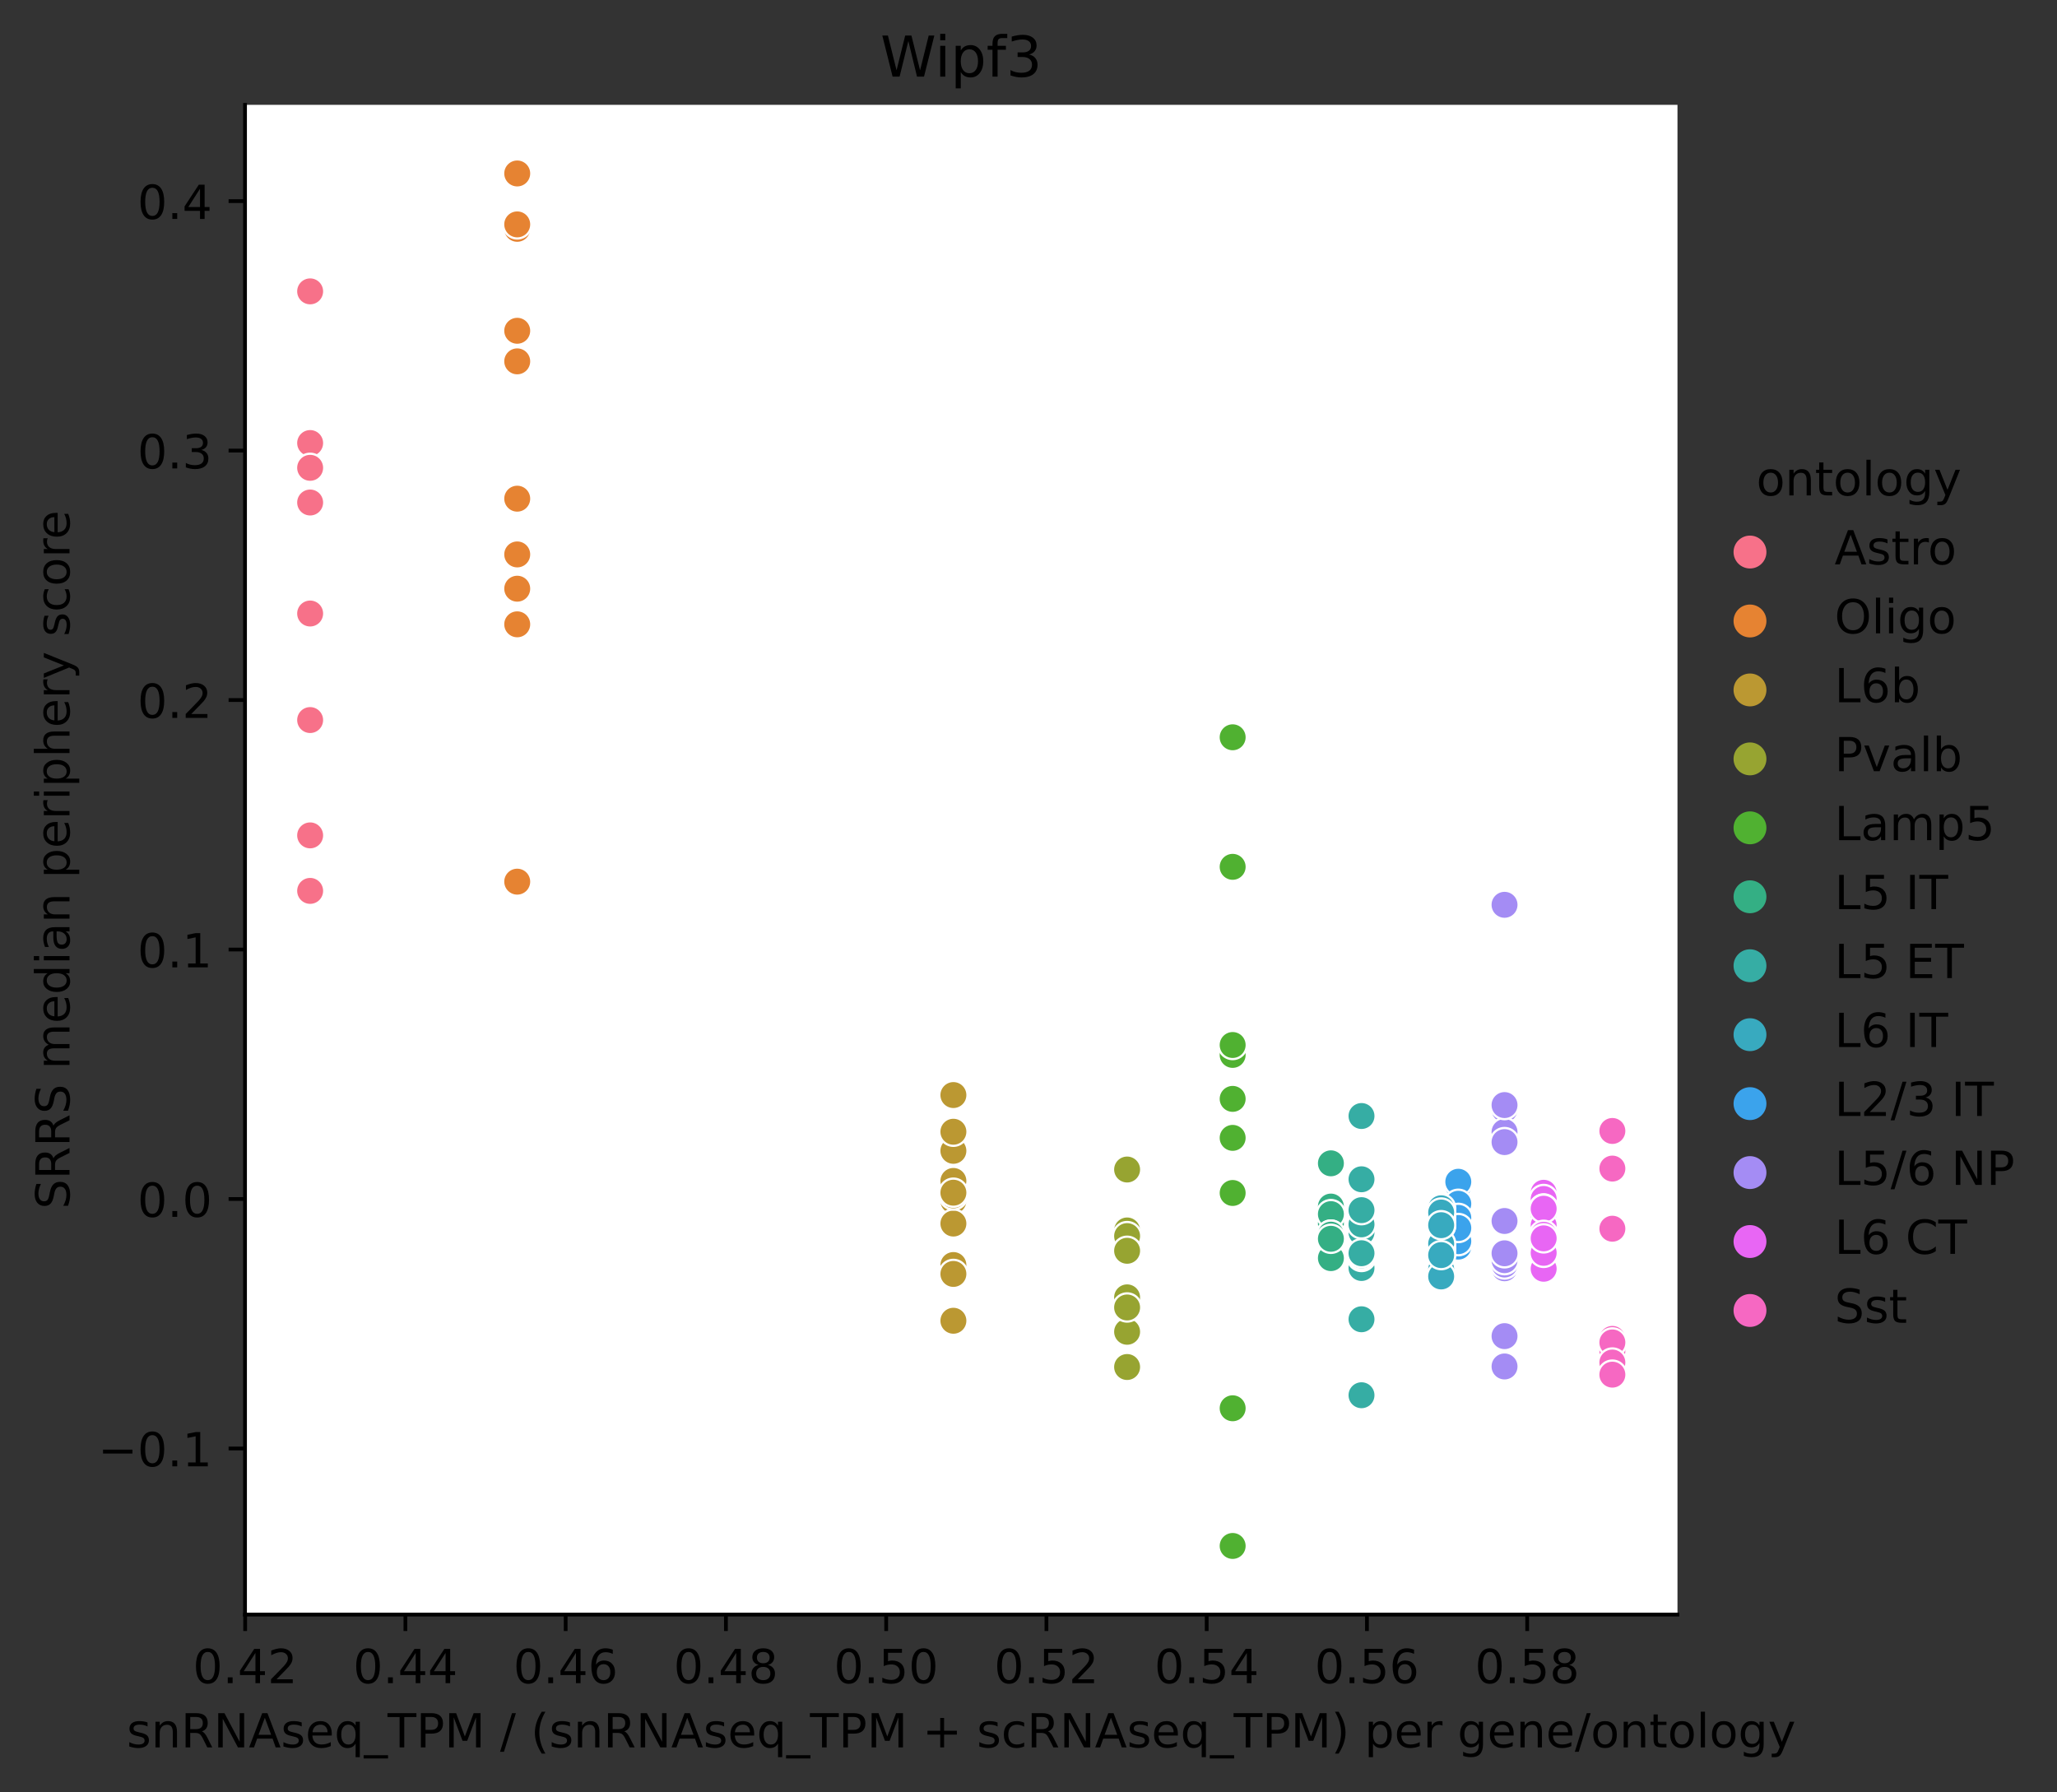 <?xml version="1.0" encoding="utf-8" standalone="no"?>
<!DOCTYPE svg PUBLIC "-//W3C//DTD SVG 1.1//EN"
  "http://www.w3.org/Graphics/SVG/1.1/DTD/svg11.dtd">
<!-- Created with matplotlib (https://matplotlib.org/) -->
<svg height="381.553pt" version="1.1" viewBox="0 0 437.888 381.553" width="437.888pt" xmlns="http://www.w3.org/2000/svg" xmlns:xlink="http://www.w3.org/1999/xlink">
 <rect x="0" y="0" width="437.888" height="381.553" fill="#333333" stroke="none"/>
 <defs>
  <style type="text/css">*{stroke-linecap:butt;stroke-linejoin:round;}</style>
 </defs>
 <g id="figure_1">
  <g id="patch_1">
   <path d="M 0 381.553 
L 437.888 381.553 
L 437.888 0 
L 0 0 
z
" style="fill:none;"/>
  </g>
  <g id="axes_1">
   <g id="patch_2">
    <path d="M 52.161 343.718 
L 357.096 343.718 
L 357.096 22.318 
L 52.161 22.318 
z
" style="fill:#ffffff;"/>
   </g>
   <g id="PathCollection_1">
    <defs>
     <path d="M 0 3 
C 0.796 3 1.559 2.684 2.121 2.121 
C 2.684 1.559 3 0.796 3 -0 
C 3 -0.796 2.684 -1.559 2.121 -2.121 
C 1.559 -2.684 0.796 -3 0 -3 
C -0.796 -3 -1.559 -2.684 -2.121 -2.121 
C -2.684 -1.559 -3 -0.796 -3 0 
C -3 0.796 -2.684 1.559 -2.121 2.121 
C -1.559 2.684 -0.796 3 0 3 
z
" id="C0_0_5ae7b8533f"/>
    </defs>
    <g clip-path="url(#p7fc7a251a7)">
     <use style="fill:#f77189;stroke:#ffffff;stroke-width:0.48;" x="66.022" xlink:href="#C0_0_5ae7b8533f" y="130.608"/>
    </g>
    <g clip-path="url(#p7fc7a251a7)">
     <use style="fill:#f77189;stroke:#ffffff;stroke-width:0.48;" x="66.022" xlink:href="#C0_0_5ae7b8533f" y="177.839"/>
    </g>
    <g clip-path="url(#p7fc7a251a7)">
     <use style="fill:#f77189;stroke:#ffffff;stroke-width:0.48;" x="66.022" xlink:href="#C0_0_5ae7b8533f" y="106.977"/>
    </g>
    <g clip-path="url(#p7fc7a251a7)">
     <use style="fill:#f77189;stroke:#ffffff;stroke-width:0.48;" x="66.022" xlink:href="#C0_0_5ae7b8533f" y="189.656"/>
    </g>
    <g clip-path="url(#p7fc7a251a7)">
     <use style="fill:#f77189;stroke:#ffffff;stroke-width:0.48;" x="66.022" xlink:href="#C0_0_5ae7b8533f" y="153.289"/>
    </g>
    <g clip-path="url(#p7fc7a251a7)">
     <use style="fill:#f77189;stroke:#ffffff;stroke-width:0.48;" x="66.022" xlink:href="#C0_0_5ae7b8533f" y="62.027"/>
    </g>
    <g clip-path="url(#p7fc7a251a7)">
     <use style="fill:#f77189;stroke:#ffffff;stroke-width:0.48;" x="66.022" xlink:href="#C0_0_5ae7b8533f" y="94.315"/>
    </g>
    <g clip-path="url(#p7fc7a251a7)">
     <use style="fill:#f77189;stroke:#ffffff;stroke-width:0.48;" x="66.022" xlink:href="#C0_0_5ae7b8533f" y="99.592"/>
    </g>
    <g clip-path="url(#p7fc7a251a7)">
     <use style="fill:#3ba3ec;stroke:#ffffff;stroke-width:0.48;" x="310.438" xlink:href="#C0_0_5ae7b8533f" y="252.423"/>
    </g>
    <g clip-path="url(#p7fc7a251a7)">
     <use style="fill:#3ba3ec;stroke:#ffffff;stroke-width:0.48;" x="310.438" xlink:href="#C0_0_5ae7b8533f" y="251.576"/>
    </g>
    <g clip-path="url(#p7fc7a251a7)">
     <use style="fill:#3ba3ec;stroke:#ffffff;stroke-width:0.48;" x="310.438" xlink:href="#C0_0_5ae7b8533f" y="258.874"/>
    </g>
    <g clip-path="url(#p7fc7a251a7)">
     <use style="fill:#3ba3ec;stroke:#ffffff;stroke-width:0.48;" x="310.438" xlink:href="#C0_0_5ae7b8533f" y="261.886"/>
    </g>
    <g clip-path="url(#p7fc7a251a7)">
     <use style="fill:#3ba3ec;stroke:#ffffff;stroke-width:0.48;" x="310.438" xlink:href="#C0_0_5ae7b8533f" y="259.123"/>
    </g>
    <g clip-path="url(#p7fc7a251a7)">
     <use style="fill:#3ba3ec;stroke:#ffffff;stroke-width:0.48;" x="310.438" xlink:href="#C0_0_5ae7b8533f" y="265.385"/>
    </g>
    <g clip-path="url(#p7fc7a251a7)">
     <use style="fill:#3ba3ec;stroke:#ffffff;stroke-width:0.48;" x="310.438" xlink:href="#C0_0_5ae7b8533f" y="256.265"/>
    </g>
    <g clip-path="url(#p7fc7a251a7)">
     <use style="fill:#3ba3ec;stroke:#ffffff;stroke-width:0.48;" x="310.438" xlink:href="#C0_0_5ae7b8533f" y="261.641"/>
    </g>
    <g clip-path="url(#p7fc7a251a7)">
     <use style="fill:#3ba3ec;stroke:#ffffff;stroke-width:0.48;" x="310.438" xlink:href="#C0_0_5ae7b8533f" y="264.149"/>
    </g>
    <g clip-path="url(#p7fc7a251a7)">
     <use style="fill:#3ba3ec;stroke:#ffffff;stroke-width:0.48;" x="310.438" xlink:href="#C0_0_5ae7b8533f" y="264.225"/>
    </g>
    <g clip-path="url(#p7fc7a251a7)">
     <use style="fill:#3ba3ec;stroke:#ffffff;stroke-width:0.48;" x="310.438" xlink:href="#C0_0_5ae7b8533f" y="259.262"/>
    </g>
    <g clip-path="url(#p7fc7a251a7)">
     <use style="fill:#3ba3ec;stroke:#ffffff;stroke-width:0.48;" x="310.438" xlink:href="#C0_0_5ae7b8533f" y="261.424"/>
    </g>
    <g clip-path="url(#p7fc7a251a7)">
     <use style="fill:#36ada4;stroke:#ffffff;stroke-width:0.48;" x="289.833" xlink:href="#C0_0_5ae7b8533f" y="269.937"/>
    </g>
    <g clip-path="url(#p7fc7a251a7)">
     <use style="fill:#36ada4;stroke:#ffffff;stroke-width:0.48;" x="289.833" xlink:href="#C0_0_5ae7b8533f" y="258.308"/>
    </g>
    <g clip-path="url(#p7fc7a251a7)">
     <use style="fill:#36ada4;stroke:#ffffff;stroke-width:0.48;" x="289.833" xlink:href="#C0_0_5ae7b8533f" y="237.582"/>
    </g>
    <g clip-path="url(#p7fc7a251a7)">
     <use style="fill:#36ada4;stroke:#ffffff;stroke-width:0.48;" x="289.833" xlink:href="#C0_0_5ae7b8533f" y="262.353"/>
    </g>
    <g clip-path="url(#p7fc7a251a7)">
     <use style="fill:#36ada4;stroke:#ffffff;stroke-width:0.48;" x="289.833" xlink:href="#C0_0_5ae7b8533f" y="267.592"/>
    </g>
    <g clip-path="url(#p7fc7a251a7)">
     <use style="fill:#36ada4;stroke:#ffffff;stroke-width:0.48;" x="289.833" xlink:href="#C0_0_5ae7b8533f" y="267.237"/>
    </g>
    <g clip-path="url(#p7fc7a251a7)">
     <use style="fill:#36ada4;stroke:#ffffff;stroke-width:0.48;" x="289.833" xlink:href="#C0_0_5ae7b8533f" y="260.644"/>
    </g>
    <g clip-path="url(#p7fc7a251a7)">
     <use style="fill:#36ada4;stroke:#ffffff;stroke-width:0.48;" x="289.833" xlink:href="#C0_0_5ae7b8533f" y="251.049"/>
    </g>
    <g clip-path="url(#p7fc7a251a7)">
     <use style="fill:#36ada4;stroke:#ffffff;stroke-width:0.48;" x="289.833" xlink:href="#C0_0_5ae7b8533f" y="280.85"/>
    </g>
    <g clip-path="url(#p7fc7a251a7)">
     <use style="fill:#36ada4;stroke:#ffffff;stroke-width:0.48;" x="289.833" xlink:href="#C0_0_5ae7b8533f" y="257.622"/>
    </g>
    <g clip-path="url(#p7fc7a251a7)">
     <use style="fill:#36ada4;stroke:#ffffff;stroke-width:0.48;" x="289.833" xlink:href="#C0_0_5ae7b8533f" y="297.023"/>
    </g>
    <g clip-path="url(#p7fc7a251a7)">
     <use style="fill:#36ada4;stroke:#ffffff;stroke-width:0.48;" x="289.833" xlink:href="#C0_0_5ae7b8533f" y="266.791"/>
    </g>
    <g clip-path="url(#p7fc7a251a7)">
     <use style="fill:#34af84;stroke:#ffffff;stroke-width:0.48;" x="283.318" xlink:href="#C0_0_5ae7b8533f" y="256.858"/>
    </g>
    <g clip-path="url(#p7fc7a251a7)">
     <use style="fill:#34af84;stroke:#ffffff;stroke-width:0.48;" x="283.318" xlink:href="#C0_0_5ae7b8533f" y="247.652"/>
    </g>
    <g clip-path="url(#p7fc7a251a7)">
     <use style="fill:#34af84;stroke:#ffffff;stroke-width:0.48;" x="283.318" xlink:href="#C0_0_5ae7b8533f" y="258.55"/>
    </g>
    <g clip-path="url(#p7fc7a251a7)">
     <use style="fill:#34af84;stroke:#ffffff;stroke-width:0.48;" x="283.318" xlink:href="#C0_0_5ae7b8533f" y="261.571"/>
    </g>
    <g clip-path="url(#p7fc7a251a7)">
     <use style="fill:#34af84;stroke:#ffffff;stroke-width:0.48;" x="283.318" xlink:href="#C0_0_5ae7b8533f" y="260.613"/>
    </g>
    <g clip-path="url(#p7fc7a251a7)">
     <use style="fill:#34af84;stroke:#ffffff;stroke-width:0.48;" x="283.318" xlink:href="#C0_0_5ae7b8533f" y="260.481"/>
    </g>
    <g clip-path="url(#p7fc7a251a7)">
     <use style="fill:#34af84;stroke:#ffffff;stroke-width:0.48;" x="283.318" xlink:href="#C0_0_5ae7b8533f" y="267.513"/>
    </g>
    <g clip-path="url(#p7fc7a251a7)">
     <use style="fill:#34af84;stroke:#ffffff;stroke-width:0.48;" x="283.318" xlink:href="#C0_0_5ae7b8533f" y="258.468"/>
    </g>
    <g clip-path="url(#p7fc7a251a7)">
     <use style="fill:#34af84;stroke:#ffffff;stroke-width:0.48;" x="283.318" xlink:href="#C0_0_5ae7b8533f" y="262.817"/>
    </g>
    <g clip-path="url(#p7fc7a251a7)">
     <use style="fill:#34af84;stroke:#ffffff;stroke-width:0.48;" x="283.318" xlink:href="#C0_0_5ae7b8533f" y="267.834"/>
    </g>
    <g clip-path="url(#p7fc7a251a7)">
     <use style="fill:#34af84;stroke:#ffffff;stroke-width:0.48;" x="283.318" xlink:href="#C0_0_5ae7b8533f" y="262.835"/>
    </g>
    <g clip-path="url(#p7fc7a251a7)">
     <use style="fill:#34af84;stroke:#ffffff;stroke-width:0.48;" x="283.318" xlink:href="#C0_0_5ae7b8533f" y="263.717"/>
    </g>
    <g clip-path="url(#p7fc7a251a7)">
     <use style="fill:#a48cf4;stroke:#ffffff;stroke-width:0.48;" x="320.281" xlink:href="#C0_0_5ae7b8533f" y="269.99"/>
    </g>
    <g clip-path="url(#p7fc7a251a7)">
     <use style="fill:#a48cf4;stroke:#ffffff;stroke-width:0.48;" x="320.281" xlink:href="#C0_0_5ae7b8533f" y="269.196"/>
    </g>
    <g clip-path="url(#p7fc7a251a7)">
     <use style="fill:#a48cf4;stroke:#ffffff;stroke-width:0.48;" x="320.281" xlink:href="#C0_0_5ae7b8533f" y="192.618"/>
    </g>
    <g clip-path="url(#p7fc7a251a7)">
     <use style="fill:#a48cf4;stroke:#ffffff;stroke-width:0.48;" x="320.281" xlink:href="#C0_0_5ae7b8533f" y="268.272"/>
    </g>
    <g clip-path="url(#p7fc7a251a7)">
     <use style="fill:#a48cf4;stroke:#ffffff;stroke-width:0.48;" x="320.281" xlink:href="#C0_0_5ae7b8533f" y="290.898"/>
    </g>
    <g clip-path="url(#p7fc7a251a7)">
     <use style="fill:#a48cf4;stroke:#ffffff;stroke-width:0.48;" x="320.281" xlink:href="#C0_0_5ae7b8533f" y="259.928"/>
    </g>
    <g clip-path="url(#p7fc7a251a7)">
     <use style="fill:#a48cf4;stroke:#ffffff;stroke-width:0.48;" x="320.281" xlink:href="#C0_0_5ae7b8533f" y="236.183"/>
    </g>
    <g clip-path="url(#p7fc7a251a7)">
     <use style="fill:#a48cf4;stroke:#ffffff;stroke-width:0.48;" x="320.281" xlink:href="#C0_0_5ae7b8533f" y="240.997"/>
    </g>
    <g clip-path="url(#p7fc7a251a7)">
     <use style="fill:#a48cf4;stroke:#ffffff;stroke-width:0.48;" x="320.281" xlink:href="#C0_0_5ae7b8533f" y="284.44"/>
    </g>
    <g clip-path="url(#p7fc7a251a7)">
     <use style="fill:#a48cf4;stroke:#ffffff;stroke-width:0.48;" x="320.281" xlink:href="#C0_0_5ae7b8533f" y="266.806"/>
    </g>
    <g clip-path="url(#p7fc7a251a7)">
     <use style="fill:#a48cf4;stroke:#ffffff;stroke-width:0.48;" x="320.281" xlink:href="#C0_0_5ae7b8533f" y="235.252"/>
    </g>
    <g clip-path="url(#p7fc7a251a7)">
     <use style="fill:#a48cf4;stroke:#ffffff;stroke-width:0.48;" x="320.281" xlink:href="#C0_0_5ae7b8533f" y="243.135"/>
    </g>
    <g clip-path="url(#p7fc7a251a7)">
     <use style="fill:#e866f4;stroke:#ffffff;stroke-width:0.48;" x="328.611" xlink:href="#C0_0_5ae7b8533f" y="266.303"/>
    </g>
    <g clip-path="url(#p7fc7a251a7)">
     <use style="fill:#e866f4;stroke:#ffffff;stroke-width:0.48;" x="328.611" xlink:href="#C0_0_5ae7b8533f" y="253.921"/>
    </g>
    <g clip-path="url(#p7fc7a251a7)">
     <use style="fill:#e866f4;stroke:#ffffff;stroke-width:0.48;" x="328.611" xlink:href="#C0_0_5ae7b8533f" y="258.771"/>
    </g>
    <g clip-path="url(#p7fc7a251a7)">
     <use style="fill:#e866f4;stroke:#ffffff;stroke-width:0.48;" x="328.611" xlink:href="#C0_0_5ae7b8533f" y="255.248"/>
    </g>
    <g clip-path="url(#p7fc7a251a7)">
     <use style="fill:#e866f4;stroke:#ffffff;stroke-width:0.48;" x="328.611" xlink:href="#C0_0_5ae7b8533f" y="257.252"/>
    </g>
    <g clip-path="url(#p7fc7a251a7)">
     <use style="fill:#e866f4;stroke:#ffffff;stroke-width:0.48;" x="328.611" xlink:href="#C0_0_5ae7b8533f" y="259.294"/>
    </g>
    <g clip-path="url(#p7fc7a251a7)">
     <use style="fill:#e866f4;stroke:#ffffff;stroke-width:0.48;" x="328.611" xlink:href="#C0_0_5ae7b8533f" y="260.839"/>
    </g>
    <g clip-path="url(#p7fc7a251a7)">
     <use style="fill:#e866f4;stroke:#ffffff;stroke-width:0.48;" x="328.611" xlink:href="#C0_0_5ae7b8533f" y="257.319"/>
    </g>
    <g clip-path="url(#p7fc7a251a7)">
     <use style="fill:#e866f4;stroke:#ffffff;stroke-width:0.48;" x="328.611" xlink:href="#C0_0_5ae7b8533f" y="270.096"/>
    </g>
    <g clip-path="url(#p7fc7a251a7)">
     <use style="fill:#e866f4;stroke:#ffffff;stroke-width:0.48;" x="328.611" xlink:href="#C0_0_5ae7b8533f" y="262.868"/>
    </g>
    <g clip-path="url(#p7fc7a251a7)">
     <use style="fill:#e866f4;stroke:#ffffff;stroke-width:0.48;" x="328.611" xlink:href="#C0_0_5ae7b8533f" y="266.711"/>
    </g>
    <g clip-path="url(#p7fc7a251a7)">
     <use style="fill:#e866f4;stroke:#ffffff;stroke-width:0.48;" x="328.611" xlink:href="#C0_0_5ae7b8533f" y="263.625"/>
    </g>
    <g clip-path="url(#p7fc7a251a7)">
     <use style="fill:#38aabf;stroke:#ffffff;stroke-width:0.48;" x="306.791" xlink:href="#C0_0_5ae7b8533f" y="257.223"/>
    </g>
    <g clip-path="url(#p7fc7a251a7)">
     <use style="fill:#38aabf;stroke:#ffffff;stroke-width:0.48;" x="306.791" xlink:href="#C0_0_5ae7b8533f" y="260.172"/>
    </g>
    <g clip-path="url(#p7fc7a251a7)">
     <use style="fill:#38aabf;stroke:#ffffff;stroke-width:0.48;" x="306.791" xlink:href="#C0_0_5ae7b8533f" y="258.919"/>
    </g>
    <g clip-path="url(#p7fc7a251a7)">
     <use style="fill:#38aabf;stroke:#ffffff;stroke-width:0.48;" x="306.791" xlink:href="#C0_0_5ae7b8533f" y="260.928"/>
    </g>
    <g clip-path="url(#p7fc7a251a7)">
     <use style="fill:#38aabf;stroke:#ffffff;stroke-width:0.48;" x="306.791" xlink:href="#C0_0_5ae7b8533f" y="258.125"/>
    </g>
    <g clip-path="url(#p7fc7a251a7)">
     <use style="fill:#38aabf;stroke:#ffffff;stroke-width:0.48;" x="306.791" xlink:href="#C0_0_5ae7b8533f" y="265.87"/>
    </g>
    <g clip-path="url(#p7fc7a251a7)">
     <use style="fill:#38aabf;stroke:#ffffff;stroke-width:0.48;" x="306.791" xlink:href="#C0_0_5ae7b8533f" y="265.894"/>
    </g>
    <g clip-path="url(#p7fc7a251a7)">
     <use style="fill:#38aabf;stroke:#ffffff;stroke-width:0.48;" x="306.791" xlink:href="#C0_0_5ae7b8533f" y="264.776"/>
    </g>
    <g clip-path="url(#p7fc7a251a7)">
     <use style="fill:#38aabf;stroke:#ffffff;stroke-width:0.48;" x="306.791" xlink:href="#C0_0_5ae7b8533f" y="270.233"/>
    </g>
    <g clip-path="url(#p7fc7a251a7)">
     <use style="fill:#38aabf;stroke:#ffffff;stroke-width:0.48;" x="306.791" xlink:href="#C0_0_5ae7b8533f" y="260.82"/>
    </g>
    <g clip-path="url(#p7fc7a251a7)">
     <use style="fill:#38aabf;stroke:#ffffff;stroke-width:0.48;" x="306.791" xlink:href="#C0_0_5ae7b8533f" y="271.736"/>
    </g>
    <g clip-path="url(#p7fc7a251a7)">
     <use style="fill:#38aabf;stroke:#ffffff;stroke-width:0.48;" x="306.791" xlink:href="#C0_0_5ae7b8533f" y="267.191"/>
    </g>
    <g clip-path="url(#p7fc7a251a7)">
     <use style="fill:#50b131;stroke:#ffffff;stroke-width:0.48;" x="262.404" xlink:href="#C0_0_5ae7b8533f" y="184.535"/>
    </g>
    <g clip-path="url(#p7fc7a251a7)">
     <use style="fill:#50b131;stroke:#ffffff;stroke-width:0.48;" x="262.404" xlink:href="#C0_0_5ae7b8533f" y="233.933"/>
    </g>
    <g clip-path="url(#p7fc7a251a7)">
     <use style="fill:#50b131;stroke:#ffffff;stroke-width:0.48;" x="262.404" xlink:href="#C0_0_5ae7b8533f" y="156.956"/>
    </g>
    <g clip-path="url(#p7fc7a251a7)">
     <use style="fill:#50b131;stroke:#ffffff;stroke-width:0.48;" x="262.404" xlink:href="#C0_0_5ae7b8533f" y="224.574"/>
    </g>
    <g clip-path="url(#p7fc7a251a7)">
     <use style="fill:#50b131;stroke:#ffffff;stroke-width:0.48;" x="262.404" xlink:href="#C0_0_5ae7b8533f" y="299.798"/>
    </g>
    <g clip-path="url(#p7fc7a251a7)">
     <use style="fill:#50b131;stroke:#ffffff;stroke-width:0.48;" x="262.404" xlink:href="#C0_0_5ae7b8533f" y="329.109"/>
    </g>
    <g clip-path="url(#p7fc7a251a7)">
     <use style="fill:#50b131;stroke:#ffffff;stroke-width:0.48;" x="262.404" xlink:href="#C0_0_5ae7b8533f" y="242.234"/>
    </g>
    <g clip-path="url(#p7fc7a251a7)">
     <use style="fill:#50b131;stroke:#ffffff;stroke-width:0.48;" x="262.404" xlink:href="#C0_0_5ae7b8533f" y="253.966"/>
    </g>
    <g clip-path="url(#p7fc7a251a7)">
     <use style="fill:#50b131;stroke:#ffffff;stroke-width:0.48;" x="262.404" xlink:href="#C0_0_5ae7b8533f" y="222.465"/>
    </g>
    <g clip-path="url(#p7fc7a251a7)">
     <use style="fill:#97a431;stroke:#ffffff;stroke-width:0.48;" x="239.936" xlink:href="#C0_0_5ae7b8533f" y="248.971"/>
    </g>
    <g clip-path="url(#p7fc7a251a7)">
     <use style="fill:#97a431;stroke:#ffffff;stroke-width:0.48;" x="239.936" xlink:href="#C0_0_5ae7b8533f" y="265.893"/>
    </g>
    <g clip-path="url(#p7fc7a251a7)">
     <use style="fill:#97a431;stroke:#ffffff;stroke-width:0.48;" x="239.936" xlink:href="#C0_0_5ae7b8533f" y="262.331"/>
    </g>
    <g clip-path="url(#p7fc7a251a7)">
     <use style="fill:#97a431;stroke:#ffffff;stroke-width:0.48;" x="239.936" xlink:href="#C0_0_5ae7b8533f" y="277.857"/>
    </g>
    <g clip-path="url(#p7fc7a251a7)">
     <use style="fill:#97a431;stroke:#ffffff;stroke-width:0.48;" x="239.936" xlink:href="#C0_0_5ae7b8533f" y="261.945"/>
    </g>
    <g clip-path="url(#p7fc7a251a7)">
     <use style="fill:#97a431;stroke:#ffffff;stroke-width:0.48;" x="239.936" xlink:href="#C0_0_5ae7b8533f" y="283.513"/>
    </g>
    <g clip-path="url(#p7fc7a251a7)">
     <use style="fill:#97a431;stroke:#ffffff;stroke-width:0.48;" x="239.936" xlink:href="#C0_0_5ae7b8533f" y="276.186"/>
    </g>
    <g clip-path="url(#p7fc7a251a7)">
     <use style="fill:#97a431;stroke:#ffffff;stroke-width:0.48;" x="239.936" xlink:href="#C0_0_5ae7b8533f" y="263.145"/>
    </g>
    <g clip-path="url(#p7fc7a251a7)">
     <use style="fill:#97a431;stroke:#ffffff;stroke-width:0.48;" x="239.936" xlink:href="#C0_0_5ae7b8533f" y="291.016"/>
    </g>
    <g clip-path="url(#p7fc7a251a7)">
     <use style="fill:#97a431;stroke:#ffffff;stroke-width:0.48;" x="239.936" xlink:href="#C0_0_5ae7b8533f" y="266.533"/>
    </g>
    <g clip-path="url(#p7fc7a251a7)">
     <use style="fill:#97a431;stroke:#ffffff;stroke-width:0.48;" x="239.936" xlink:href="#C0_0_5ae7b8533f" y="266.272"/>
    </g>
    <g clip-path="url(#p7fc7a251a7)">
     <use style="fill:#97a431;stroke:#ffffff;stroke-width:0.48;" x="239.936" xlink:href="#C0_0_5ae7b8533f" y="278.339"/>
    </g>
    <g clip-path="url(#p7fc7a251a7)">
     <use style="fill:#f668c2;stroke:#ffffff;stroke-width:0.48;" x="343.235" xlink:href="#C0_0_5ae7b8533f" y="248.674"/>
    </g>
    <g clip-path="url(#p7fc7a251a7)">
     <use style="fill:#f668c2;stroke:#ffffff;stroke-width:0.48;" x="343.235" xlink:href="#C0_0_5ae7b8533f" y="248.493"/>
    </g>
    <g clip-path="url(#p7fc7a251a7)">
     <use style="fill:#f668c2;stroke:#ffffff;stroke-width:0.48;" x="343.235" xlink:href="#C0_0_5ae7b8533f" y="287.714"/>
    </g>
    <g clip-path="url(#p7fc7a251a7)">
     <use style="fill:#f668c2;stroke:#ffffff;stroke-width:0.48;" x="343.235" xlink:href="#C0_0_5ae7b8533f" y="287.603"/>
    </g>
    <g clip-path="url(#p7fc7a251a7)">
     <use style="fill:#f668c2;stroke:#ffffff;stroke-width:0.48;" x="343.235" xlink:href="#C0_0_5ae7b8533f" y="285.028"/>
    </g>
    <g clip-path="url(#p7fc7a251a7)">
     <use style="fill:#f668c2;stroke:#ffffff;stroke-width:0.48;" x="343.235" xlink:href="#C0_0_5ae7b8533f" y="240.763"/>
    </g>
    <g clip-path="url(#p7fc7a251a7)">
     <use style="fill:#f668c2;stroke:#ffffff;stroke-width:0.48;" x="343.235" xlink:href="#C0_0_5ae7b8533f" y="261.571"/>
    </g>
    <g clip-path="url(#p7fc7a251a7)">
     <use style="fill:#f668c2;stroke:#ffffff;stroke-width:0.48;" x="343.235" xlink:href="#C0_0_5ae7b8533f" y="248.772"/>
    </g>
    <g clip-path="url(#p7fc7a251a7)">
     <use style="fill:#f668c2;stroke:#ffffff;stroke-width:0.48;" x="343.235" xlink:href="#C0_0_5ae7b8533f" y="285.781"/>
    </g>
    <g clip-path="url(#p7fc7a251a7)">
     <use style="fill:#f668c2;stroke:#ffffff;stroke-width:0.48;" x="343.235" xlink:href="#C0_0_5ae7b8533f" y="290.268"/>
    </g>
    <g clip-path="url(#p7fc7a251a7)">
     <use style="fill:#f668c2;stroke:#ffffff;stroke-width:0.48;" x="343.235" xlink:href="#C0_0_5ae7b8533f" y="290.06"/>
    </g>
    <g clip-path="url(#p7fc7a251a7)">
     <use style="fill:#f668c2;stroke:#ffffff;stroke-width:0.48;" x="343.235" xlink:href="#C0_0_5ae7b8533f" y="292.641"/>
    </g>
    <g clip-path="url(#p7fc7a251a7)">
     <use style="fill:#bb9832;stroke:#ffffff;stroke-width:0.48;" x="202.956" xlink:href="#C0_0_5ae7b8533f" y="233.12"/>
    </g>
    <g clip-path="url(#p7fc7a251a7)">
     <use style="fill:#bb9832;stroke:#ffffff;stroke-width:0.48;" x="202.956" xlink:href="#C0_0_5ae7b8533f" y="244.992"/>
    </g>
    <g clip-path="url(#p7fc7a251a7)">
     <use style="fill:#bb9832;stroke:#ffffff;stroke-width:0.48;" x="202.956" xlink:href="#C0_0_5ae7b8533f" y="255.63"/>
    </g>
    <g clip-path="url(#p7fc7a251a7)">
     <use style="fill:#bb9832;stroke:#ffffff;stroke-width:0.48;" x="202.956" xlink:href="#C0_0_5ae7b8533f" y="240.929"/>
    </g>
    <g clip-path="url(#p7fc7a251a7)">
     <use style="fill:#bb9832;stroke:#ffffff;stroke-width:0.48;" x="202.956" xlink:href="#C0_0_5ae7b8533f" y="269.305"/>
    </g>
    <g clip-path="url(#p7fc7a251a7)">
     <use style="fill:#bb9832;stroke:#ffffff;stroke-width:0.48;" x="202.956" xlink:href="#C0_0_5ae7b8533f" y="260.476"/>
    </g>
    <g clip-path="url(#p7fc7a251a7)">
     <use style="fill:#bb9832;stroke:#ffffff;stroke-width:0.48;" x="202.956" xlink:href="#C0_0_5ae7b8533f" y="281.167"/>
    </g>
    <g clip-path="url(#p7fc7a251a7)">
     <use style="fill:#bb9832;stroke:#ffffff;stroke-width:0.48;" x="202.956" xlink:href="#C0_0_5ae7b8533f" y="254.478"/>
    </g>
    <g clip-path="url(#p7fc7a251a7)">
     <use style="fill:#bb9832;stroke:#ffffff;stroke-width:0.48;" x="202.956" xlink:href="#C0_0_5ae7b8533f" y="271.199"/>
    </g>
    <g clip-path="url(#p7fc7a251a7)">
     <use style="fill:#bb9832;stroke:#ffffff;stroke-width:0.48;" x="202.956" xlink:href="#C0_0_5ae7b8533f" y="251.404"/>
    </g>
    <g clip-path="url(#p7fc7a251a7)">
     <use style="fill:#bb9832;stroke:#ffffff;stroke-width:0.48;" x="202.956" xlink:href="#C0_0_5ae7b8533f" y="253.904"/>
    </g>
    <g clip-path="url(#p7fc7a251a7)">
     <use style="fill:#e68332;stroke:#ffffff;stroke-width:0.48;" x="110.105" xlink:href="#C0_0_5ae7b8533f" y="106.293"/>
    </g>
    <g clip-path="url(#p7fc7a251a7)">
     <use style="fill:#e68332;stroke:#ffffff;stroke-width:0.48;" x="110.105" xlink:href="#C0_0_5ae7b8533f" y="132.908"/>
    </g>
    <g clip-path="url(#p7fc7a251a7)">
     <use style="fill:#e68332;stroke:#ffffff;stroke-width:0.48;" x="110.105" xlink:href="#C0_0_5ae7b8533f" y="76.926"/>
    </g>
    <g clip-path="url(#p7fc7a251a7)">
     <use style="fill:#e68332;stroke:#ffffff;stroke-width:0.48;" x="110.105" xlink:href="#C0_0_5ae7b8533f" y="106.16"/>
    </g>
    <g clip-path="url(#p7fc7a251a7)">
     <use style="fill:#e68332;stroke:#ffffff;stroke-width:0.48;" x="110.105" xlink:href="#C0_0_5ae7b8533f" y="36.927"/>
    </g>
    <g clip-path="url(#p7fc7a251a7)">
     <use style="fill:#e68332;stroke:#ffffff;stroke-width:0.48;" x="110.105" xlink:href="#C0_0_5ae7b8533f" y="70.417"/>
    </g>
    <g clip-path="url(#p7fc7a251a7)">
     <use style="fill:#e68332;stroke:#ffffff;stroke-width:0.48;" x="110.105" xlink:href="#C0_0_5ae7b8533f" y="118.028"/>
    </g>
    <g clip-path="url(#p7fc7a251a7)">
     <use style="fill:#e68332;stroke:#ffffff;stroke-width:0.48;" x="110.105" xlink:href="#C0_0_5ae7b8533f" y="48.712"/>
    </g>
    <g clip-path="url(#p7fc7a251a7)">
     <use style="fill:#e68332;stroke:#ffffff;stroke-width:0.48;" x="110.105" xlink:href="#C0_0_5ae7b8533f" y="125.324"/>
    </g>
    <g clip-path="url(#p7fc7a251a7)">
     <use style="fill:#e68332;stroke:#ffffff;stroke-width:0.48;" x="110.105" xlink:href="#C0_0_5ae7b8533f" y="187.691"/>
    </g>
    <g clip-path="url(#p7fc7a251a7)">
     <use style="fill:#e68332;stroke:#ffffff;stroke-width:0.48;" x="110.105" xlink:href="#C0_0_5ae7b8533f" y="47.77"/>
    </g>
   </g>
   <g id="PathCollection_2"/>
   <g id="PathCollection_3"/>
   <g id="PathCollection_4"/>
   <g id="PathCollection_5"/>
   <g id="PathCollection_6"/>
   <g id="PathCollection_7"/>
   <g id="PathCollection_8"/>
   <g id="PathCollection_9"/>
   <g id="PathCollection_10"/>
   <g id="PathCollection_11"/>
   <g id="PathCollection_12"/>
   <g id="PathCollection_13"/>
   <g id="matplotlib.axis_1">
    <g id="xtick_1">
     <g id="line2d_1">
      <defs>
       <path d="M 0 0 
L 0 3.5 
" id="m6aad564550" style="stroke:#000000;stroke-width:0.8;"/>
      </defs>
      <g>
       <use style="stroke:#000000;stroke-width:0.8;" x="52.188" xlink:href="#m6aad564550" y="343.718"/>
      </g>
     </g>
     <g id="text_1">
      <!-- 0.42 -->
      <g transform="translate(41.055 358.317)scale(0.1 -0.1)">
       <defs>
        <path d="M 31.781 66.406 
Q 24.172 66.406 20.328 58.906 
Q 16.5 51.422 16.5 36.375 
Q 16.5 21.391 20.328 13.891 
Q 24.172 6.391 31.781 6.391 
Q 39.453 6.391 43.281 13.891 
Q 47.125 21.391 47.125 36.375 
Q 47.125 51.422 43.281 58.906 
Q 39.453 66.406 31.781 66.406 
z
M 31.781 74.219 
Q 44.047 74.219 50.516 64.516 
Q 56.984 54.828 56.984 36.375 
Q 56.984 17.969 50.516 8.266 
Q 44.047 -1.422 31.781 -1.422 
Q 19.531 -1.422 13.062 8.266 
Q 6.594 17.969 6.594 36.375 
Q 6.594 54.828 13.062 64.516 
Q 19.531 74.219 31.781 74.219 
z
" id="DejaVuSans-48"/>
        <path d="M 10.688 12.406 
L 21 12.406 
L 21 0 
L 10.688 0 
z
" id="DejaVuSans-46"/>
        <path d="M 37.797 64.312 
L 12.891 25.391 
L 37.797 25.391 
z
M 35.203 72.906 
L 47.609 72.906 
L 47.609 25.391 
L 58.016 25.391 
L 58.016 17.188 
L 47.609 17.188 
L 47.609 0 
L 37.797 0 
L 37.797 17.188 
L 4.891 17.188 
L 4.891 26.703 
z
" id="DejaVuSans-52"/>
        <path d="M 19.188 8.297 
L 53.609 8.297 
L 53.609 0 
L 7.328 0 
L 7.328 8.297 
Q 12.938 14.109 22.625 23.891 
Q 32.328 33.688 34.812 36.531 
Q 39.547 41.844 41.422 45.531 
Q 43.312 49.219 43.312 52.781 
Q 43.312 58.594 39.234 62.25 
Q 35.156 65.922 28.609 65.922 
Q 23.969 65.922 18.812 64.312 
Q 13.672 62.703 7.812 59.422 
L 7.812 69.391 
Q 13.766 71.781 18.938 73 
Q 24.125 74.219 28.422 74.219 
Q 39.75 74.219 46.484 68.547 
Q 53.219 62.891 53.219 53.422 
Q 53.219 48.922 51.531 44.891 
Q 49.859 40.875 45.406 35.406 
Q 44.188 33.984 37.641 27.219 
Q 31.109 20.453 19.188 8.297 
z
" id="DejaVuSans-50"/>
       </defs>
       <use xlink:href="#DejaVuSans-48"/>
       <use x="63.623" xlink:href="#DejaVuSans-46"/>
       <use x="95.41" xlink:href="#DejaVuSans-52"/>
       <use x="159.033" xlink:href="#DejaVuSans-50"/>
      </g>
     </g>
    </g>
    <g id="xtick_2">
     <g id="line2d_2">
      <g>
       <use style="stroke:#000000;stroke-width:0.8;" x="86.302" xlink:href="#m6aad564550" y="343.718"/>
      </g>
     </g>
     <g id="text_2">
      <!-- 0.44 -->
      <g transform="translate(75.17 358.317)scale(0.1 -0.1)">
       <use xlink:href="#DejaVuSans-48"/>
       <use x="63.623" xlink:href="#DejaVuSans-46"/>
       <use x="95.41" xlink:href="#DejaVuSans-52"/>
       <use x="159.033" xlink:href="#DejaVuSans-52"/>
      </g>
     </g>
    </g>
    <g id="xtick_3">
     <g id="line2d_3">
      <g>
       <use style="stroke:#000000;stroke-width:0.8;" x="120.417" xlink:href="#m6aad564550" y="343.718"/>
      </g>
     </g>
     <g id="text_3">
      <!-- 0.46 -->
      <g transform="translate(109.284 358.317)scale(0.1 -0.1)">
       <defs>
        <path d="M 33.016 40.375 
Q 26.375 40.375 22.484 35.828 
Q 18.609 31.297 18.609 23.391 
Q 18.609 15.531 22.484 10.953 
Q 26.375 6.391 33.016 6.391 
Q 39.656 6.391 43.531 10.953 
Q 47.406 15.531 47.406 23.391 
Q 47.406 31.297 43.531 35.828 
Q 39.656 40.375 33.016 40.375 
z
M 52.594 71.297 
L 52.594 62.312 
Q 48.875 64.062 45.094 64.984 
Q 41.312 65.922 37.594 65.922 
Q 27.828 65.922 22.672 59.328 
Q 17.531 52.734 16.797 39.406 
Q 19.672 43.656 24.016 45.922 
Q 28.375 48.188 33.594 48.188 
Q 44.578 48.188 50.953 41.516 
Q 57.328 34.859 57.328 23.391 
Q 57.328 12.156 50.688 5.359 
Q 44.047 -1.422 33.016 -1.422 
Q 20.359 -1.422 13.672 8.266 
Q 6.984 17.969 6.984 36.375 
Q 6.984 53.656 15.188 63.938 
Q 23.391 74.219 37.203 74.219 
Q 40.922 74.219 44.703 73.484 
Q 48.484 72.75 52.594 71.297 
z
" id="DejaVuSans-54"/>
       </defs>
       <use xlink:href="#DejaVuSans-48"/>
       <use x="63.623" xlink:href="#DejaVuSans-46"/>
       <use x="95.41" xlink:href="#DejaVuSans-52"/>
       <use x="159.033" xlink:href="#DejaVuSans-54"/>
      </g>
     </g>
    </g>
    <g id="xtick_4">
     <g id="line2d_4">
      <g>
       <use style="stroke:#000000;stroke-width:0.8;" x="154.532" xlink:href="#m6aad564550" y="343.718"/>
      </g>
     </g>
     <g id="text_4">
      <!-- 0.48 -->
      <g transform="translate(143.399 358.317)scale(0.1 -0.1)">
       <defs>
        <path d="M 31.781 34.625 
Q 24.75 34.625 20.719 30.859 
Q 16.703 27.094 16.703 20.516 
Q 16.703 13.922 20.719 10.156 
Q 24.75 6.391 31.781 6.391 
Q 38.812 6.391 42.859 10.172 
Q 46.922 13.969 46.922 20.516 
Q 46.922 27.094 42.891 30.859 
Q 38.875 34.625 31.781 34.625 
z
M 21.922 38.812 
Q 15.578 40.375 12.031 44.719 
Q 8.5 49.078 8.5 55.328 
Q 8.5 64.062 14.719 69.141 
Q 20.953 74.219 31.781 74.219 
Q 42.672 74.219 48.875 69.141 
Q 55.078 64.062 55.078 55.328 
Q 55.078 49.078 51.531 44.719 
Q 48 40.375 41.703 38.812 
Q 48.828 37.156 52.797 32.312 
Q 56.781 27.484 56.781 20.516 
Q 56.781 9.906 50.312 4.234 
Q 43.844 -1.422 31.781 -1.422 
Q 19.734 -1.422 13.25 4.234 
Q 6.781 9.906 6.781 20.516 
Q 6.781 27.484 10.781 32.312 
Q 14.797 37.156 21.922 38.812 
z
M 18.312 54.391 
Q 18.312 48.734 21.844 45.562 
Q 25.391 42.391 31.781 42.391 
Q 38.141 42.391 41.719 45.562 
Q 45.312 48.734 45.312 54.391 
Q 45.312 60.062 41.719 63.234 
Q 38.141 66.406 31.781 66.406 
Q 25.391 66.406 21.844 63.234 
Q 18.312 60.062 18.312 54.391 
z
" id="DejaVuSans-56"/>
       </defs>
       <use xlink:href="#DejaVuSans-48"/>
       <use x="63.623" xlink:href="#DejaVuSans-46"/>
       <use x="95.41" xlink:href="#DejaVuSans-52"/>
       <use x="159.033" xlink:href="#DejaVuSans-56"/>
      </g>
     </g>
    </g>
    <g id="xtick_5">
     <g id="line2d_5">
      <g>
       <use style="stroke:#000000;stroke-width:0.8;" x="188.646" xlink:href="#m6aad564550" y="343.718"/>
      </g>
     </g>
     <g id="text_5">
      <!-- 0.50 -->
      <g transform="translate(177.513 358.317)scale(0.1 -0.1)">
       <defs>
        <path d="M 10.797 72.906 
L 49.516 72.906 
L 49.516 64.594 
L 19.828 64.594 
L 19.828 46.734 
Q 21.969 47.469 24.109 47.828 
Q 26.266 48.188 28.422 48.188 
Q 40.625 48.188 47.75 41.5 
Q 54.891 34.812 54.891 23.391 
Q 54.891 11.625 47.562 5.094 
Q 40.234 -1.422 26.906 -1.422 
Q 22.312 -1.422 17.547 -0.641 
Q 12.797 0.141 7.719 1.703 
L 7.719 11.625 
Q 12.109 9.234 16.797 8.062 
Q 21.484 6.891 26.703 6.891 
Q 35.156 6.891 40.078 11.328 
Q 45.016 15.766 45.016 23.391 
Q 45.016 31 40.078 35.438 
Q 35.156 39.891 26.703 39.891 
Q 22.75 39.891 18.812 39.016 
Q 14.891 38.141 10.797 36.281 
z
" id="DejaVuSans-53"/>
       </defs>
       <use xlink:href="#DejaVuSans-48"/>
       <use x="63.623" xlink:href="#DejaVuSans-46"/>
       <use x="95.41" xlink:href="#DejaVuSans-53"/>
       <use x="159.033" xlink:href="#DejaVuSans-48"/>
      </g>
     </g>
    </g>
    <g id="xtick_6">
     <g id="line2d_6">
      <g>
       <use style="stroke:#000000;stroke-width:0.8;" x="222.761" xlink:href="#m6aad564550" y="343.718"/>
      </g>
     </g>
     <g id="text_6">
      <!-- 0.52 -->
      <g transform="translate(211.628 358.317)scale(0.1 -0.1)">
       <use xlink:href="#DejaVuSans-48"/>
       <use x="63.623" xlink:href="#DejaVuSans-46"/>
       <use x="95.41" xlink:href="#DejaVuSans-53"/>
       <use x="159.033" xlink:href="#DejaVuSans-50"/>
      </g>
     </g>
    </g>
    <g id="xtick_7">
     <g id="line2d_7">
      <g>
       <use style="stroke:#000000;stroke-width:0.8;" x="256.875" xlink:href="#m6aad564550" y="343.718"/>
      </g>
     </g>
     <g id="text_7">
      <!-- 0.54 -->
      <g transform="translate(245.743 358.317)scale(0.1 -0.1)">
       <use xlink:href="#DejaVuSans-48"/>
       <use x="63.623" xlink:href="#DejaVuSans-46"/>
       <use x="95.41" xlink:href="#DejaVuSans-53"/>
       <use x="159.033" xlink:href="#DejaVuSans-52"/>
      </g>
     </g>
    </g>
    <g id="xtick_8">
     <g id="line2d_8">
      <g>
       <use style="stroke:#000000;stroke-width:0.8;" x="290.99" xlink:href="#m6aad564550" y="343.718"/>
      </g>
     </g>
     <g id="text_8">
      <!-- 0.56 -->
      <g transform="translate(279.857 358.317)scale(0.1 -0.1)">
       <use xlink:href="#DejaVuSans-48"/>
       <use x="63.623" xlink:href="#DejaVuSans-46"/>
       <use x="95.41" xlink:href="#DejaVuSans-53"/>
       <use x="159.033" xlink:href="#DejaVuSans-54"/>
      </g>
     </g>
    </g>
    <g id="xtick_9">
     <g id="line2d_9">
      <g>
       <use style="stroke:#000000;stroke-width:0.8;" x="325.104" xlink:href="#m6aad564550" y="343.718"/>
      </g>
     </g>
     <g id="text_9">
      <!-- 0.58 -->
      <g transform="translate(313.972 358.317)scale(0.1 -0.1)">
       <use xlink:href="#DejaVuSans-48"/>
       <use x="63.623" xlink:href="#DejaVuSans-46"/>
       <use x="95.41" xlink:href="#DejaVuSans-53"/>
       <use x="159.033" xlink:href="#DejaVuSans-56"/>
      </g>
     </g>
    </g>
    <g id="text_10">
     <!-- snRNAseq_TPM / (snRNAseq_TPM + scRNAseq_TPM) per gene/ontology -->
     <g transform="translate(26.981 371.995)scale(0.1 -0.1)">
      <defs>
       <path d="M 44.281 53.078 
L 44.281 44.578 
Q 40.484 46.531 36.375 47.5 
Q 32.281 48.484 27.875 48.484 
Q 21.188 48.484 17.844 46.438 
Q 14.5 44.391 14.5 40.281 
Q 14.5 37.156 16.891 35.375 
Q 19.281 33.594 26.516 31.984 
L 29.594 31.297 
Q 39.156 29.25 43.188 25.516 
Q 47.219 21.781 47.219 15.094 
Q 47.219 7.469 41.188 3.016 
Q 35.156 -1.422 24.609 -1.422 
Q 20.219 -1.422 15.453 -0.562 
Q 10.688 0.297 5.422 2 
L 5.422 11.281 
Q 10.406 8.688 15.234 7.391 
Q 20.062 6.109 24.812 6.109 
Q 31.156 6.109 34.562 8.281 
Q 37.984 10.453 37.984 14.406 
Q 37.984 18.062 35.516 20.016 
Q 33.062 21.969 24.703 23.781 
L 21.578 24.516 
Q 13.234 26.266 9.516 29.906 
Q 5.812 33.547 5.812 39.891 
Q 5.812 47.609 11.281 51.797 
Q 16.75 56 26.812 56 
Q 31.781 56 36.172 55.266 
Q 40.578 54.547 44.281 53.078 
z
" id="DejaVuSans-115"/>
       <path d="M 54.891 33.016 
L 54.891 0 
L 45.906 0 
L 45.906 32.719 
Q 45.906 40.484 42.875 44.328 
Q 39.844 48.188 33.797 48.188 
Q 26.516 48.188 22.312 43.547 
Q 18.109 38.922 18.109 30.906 
L 18.109 0 
L 9.078 0 
L 9.078 54.688 
L 18.109 54.688 
L 18.109 46.188 
Q 21.344 51.125 25.703 53.562 
Q 30.078 56 35.797 56 
Q 45.219 56 50.047 50.172 
Q 54.891 44.344 54.891 33.016 
z
" id="DejaVuSans-110"/>
       <path d="M 44.391 34.188 
Q 47.562 33.109 50.562 29.594 
Q 53.562 26.078 56.594 19.922 
L 66.609 0 
L 56 0 
L 46.688 18.703 
Q 43.062 26.031 39.672 28.422 
Q 36.281 30.812 30.422 30.812 
L 19.672 30.812 
L 19.672 0 
L 9.812 0 
L 9.812 72.906 
L 32.078 72.906 
Q 44.578 72.906 50.734 67.672 
Q 56.891 62.453 56.891 51.906 
Q 56.891 45.016 53.688 40.469 
Q 50.484 35.938 44.391 34.188 
z
M 19.672 64.797 
L 19.672 38.922 
L 32.078 38.922 
Q 39.203 38.922 42.844 42.219 
Q 46.484 45.516 46.484 51.906 
Q 46.484 58.297 42.844 61.547 
Q 39.203 64.797 32.078 64.797 
z
" id="DejaVuSans-82"/>
       <path d="M 9.812 72.906 
L 23.094 72.906 
L 55.422 11.922 
L 55.422 72.906 
L 64.984 72.906 
L 64.984 0 
L 51.703 0 
L 19.391 60.984 
L 19.391 0 
L 9.812 0 
z
" id="DejaVuSans-78"/>
       <path d="M 34.188 63.188 
L 20.797 26.906 
L 47.609 26.906 
z
M 28.609 72.906 
L 39.797 72.906 
L 67.578 0 
L 57.328 0 
L 50.688 18.703 
L 17.828 18.703 
L 11.188 0 
L 0.781 0 
z
" id="DejaVuSans-65"/>
       <path d="M 56.203 29.594 
L 56.203 25.203 
L 14.891 25.203 
Q 15.484 15.922 20.484 11.062 
Q 25.484 6.203 34.422 6.203 
Q 39.594 6.203 44.453 7.469 
Q 49.312 8.734 54.109 11.281 
L 54.109 2.781 
Q 49.266 0.734 44.188 -0.344 
Q 39.109 -1.422 33.891 -1.422 
Q 20.797 -1.422 13.156 6.188 
Q 5.516 13.812 5.516 26.812 
Q 5.516 40.234 12.766 48.109 
Q 20.016 56 32.328 56 
Q 43.359 56 49.781 48.891 
Q 56.203 41.797 56.203 29.594 
z
M 47.219 32.234 
Q 47.125 39.594 43.094 43.984 
Q 39.062 48.391 32.422 48.391 
Q 24.906 48.391 20.391 44.141 
Q 15.875 39.891 15.188 32.172 
z
" id="DejaVuSans-101"/>
       <path d="M 14.797 27.297 
Q 14.797 17.391 18.875 11.75 
Q 22.953 6.109 30.078 6.109 
Q 37.203 6.109 41.297 11.75 
Q 45.406 17.391 45.406 27.297 
Q 45.406 37.203 41.297 42.844 
Q 37.203 48.484 30.078 48.484 
Q 22.953 48.484 18.875 42.844 
Q 14.797 37.203 14.797 27.297 
z
M 45.406 8.203 
Q 42.578 3.328 38.25 0.953 
Q 33.938 -1.422 27.875 -1.422 
Q 17.969 -1.422 11.734 6.484 
Q 5.516 14.406 5.516 27.297 
Q 5.516 40.188 11.734 48.094 
Q 17.969 56 27.875 56 
Q 33.938 56 38.25 53.625 
Q 42.578 51.266 45.406 46.391 
L 45.406 54.688 
L 54.391 54.688 
L 54.391 -20.797 
L 45.406 -20.797 
z
" id="DejaVuSans-113"/>
       <path d="M 50.984 -16.609 
L 50.984 -23.578 
L -0.984 -23.578 
L -0.984 -16.609 
z
" id="DejaVuSans-95"/>
       <path d="M -0.297 72.906 
L 61.375 72.906 
L 61.375 64.594 
L 35.5 64.594 
L 35.5 0 
L 25.594 0 
L 25.594 64.594 
L -0.297 64.594 
z
" id="DejaVuSans-84"/>
       <path d="M 19.672 64.797 
L 19.672 37.406 
L 32.078 37.406 
Q 38.969 37.406 42.719 40.969 
Q 46.484 44.531 46.484 51.125 
Q 46.484 57.672 42.719 61.234 
Q 38.969 64.797 32.078 64.797 
z
M 9.812 72.906 
L 32.078 72.906 
Q 44.344 72.906 50.609 67.359 
Q 56.891 61.812 56.891 51.125 
Q 56.891 40.328 50.609 34.812 
Q 44.344 29.297 32.078 29.297 
L 19.672 29.297 
L 19.672 0 
L 9.812 0 
z
" id="DejaVuSans-80"/>
       <path d="M 9.812 72.906 
L 24.516 72.906 
L 43.109 23.297 
L 61.812 72.906 
L 76.516 72.906 
L 76.516 0 
L 66.891 0 
L 66.891 64.016 
L 48.094 14.016 
L 38.188 14.016 
L 19.391 64.016 
L 19.391 0 
L 9.812 0 
z
" id="DejaVuSans-77"/>
       <path id="DejaVuSans-32"/>
       <path d="M 25.391 72.906 
L 33.688 72.906 
L 8.297 -9.281 
L 0 -9.281 
z
" id="DejaVuSans-47"/>
       <path d="M 31 75.875 
Q 24.469 64.656 21.281 53.656 
Q 18.109 42.672 18.109 31.391 
Q 18.109 20.125 21.312 9.062 
Q 24.516 -2 31 -13.188 
L 23.188 -13.188 
Q 15.875 -1.703 12.234 9.375 
Q 8.594 20.453 8.594 31.391 
Q 8.594 42.281 12.203 53.312 
Q 15.828 64.359 23.188 75.875 
z
" id="DejaVuSans-40"/>
       <path d="M 46 62.703 
L 46 35.5 
L 73.188 35.5 
L 73.188 27.203 
L 46 27.203 
L 46 0 
L 37.797 0 
L 37.797 27.203 
L 10.594 27.203 
L 10.594 35.5 
L 37.797 35.5 
L 37.797 62.703 
z
" id="DejaVuSans-43"/>
       <path d="M 48.781 52.594 
L 48.781 44.188 
Q 44.969 46.297 41.141 47.344 
Q 37.312 48.391 33.406 48.391 
Q 24.656 48.391 19.812 42.844 
Q 14.984 37.312 14.984 27.297 
Q 14.984 17.281 19.812 11.734 
Q 24.656 6.203 33.406 6.203 
Q 37.312 6.203 41.141 7.25 
Q 44.969 8.297 48.781 10.406 
L 48.781 2.094 
Q 45.016 0.344 40.984 -0.531 
Q 36.969 -1.422 32.422 -1.422 
Q 20.062 -1.422 12.781 6.344 
Q 5.516 14.109 5.516 27.297 
Q 5.516 40.672 12.859 48.328 
Q 20.219 56 33.016 56 
Q 37.156 56 41.109 55.141 
Q 45.062 54.297 48.781 52.594 
z
" id="DejaVuSans-99"/>
       <path d="M 8.016 75.875 
L 15.828 75.875 
Q 23.141 64.359 26.781 53.312 
Q 30.422 42.281 30.422 31.391 
Q 30.422 20.453 26.781 9.375 
Q 23.141 -1.703 15.828 -13.188 
L 8.016 -13.188 
Q 14.5 -2 17.703 9.062 
Q 20.906 20.125 20.906 31.391 
Q 20.906 42.672 17.703 53.656 
Q 14.5 64.656 8.016 75.875 
z
" id="DejaVuSans-41"/>
       <path d="M 18.109 8.203 
L 18.109 -20.797 
L 9.078 -20.797 
L 9.078 54.688 
L 18.109 54.688 
L 18.109 46.391 
Q 20.953 51.266 25.266 53.625 
Q 29.594 56 35.594 56 
Q 45.562 56 51.781 48.094 
Q 58.016 40.188 58.016 27.297 
Q 58.016 14.406 51.781 6.484 
Q 45.562 -1.422 35.594 -1.422 
Q 29.594 -1.422 25.266 0.953 
Q 20.953 3.328 18.109 8.203 
z
M 48.688 27.297 
Q 48.688 37.203 44.609 42.844 
Q 40.531 48.484 33.406 48.484 
Q 26.266 48.484 22.188 42.844 
Q 18.109 37.203 18.109 27.297 
Q 18.109 17.391 22.188 11.75 
Q 26.266 6.109 33.406 6.109 
Q 40.531 6.109 44.609 11.75 
Q 48.688 17.391 48.688 27.297 
z
" id="DejaVuSans-112"/>
       <path d="M 41.109 46.297 
Q 39.594 47.172 37.812 47.578 
Q 36.031 48 33.891 48 
Q 26.266 48 22.188 43.047 
Q 18.109 38.094 18.109 28.812 
L 18.109 0 
L 9.078 0 
L 9.078 54.688 
L 18.109 54.688 
L 18.109 46.188 
Q 20.953 51.172 25.484 53.578 
Q 30.031 56 36.531 56 
Q 37.453 56 38.578 55.875 
Q 39.703 55.766 41.062 55.516 
z
" id="DejaVuSans-114"/>
       <path d="M 45.406 27.984 
Q 45.406 37.75 41.375 43.109 
Q 37.359 48.484 30.078 48.484 
Q 22.859 48.484 18.828 43.109 
Q 14.797 37.75 14.797 27.984 
Q 14.797 18.266 18.828 12.891 
Q 22.859 7.516 30.078 7.516 
Q 37.359 7.516 41.375 12.891 
Q 45.406 18.266 45.406 27.984 
z
M 54.391 6.781 
Q 54.391 -7.172 48.188 -13.984 
Q 42 -20.797 29.203 -20.797 
Q 24.469 -20.797 20.266 -20.094 
Q 16.062 -19.391 12.109 -17.922 
L 12.109 -9.188 
Q 16.062 -11.328 19.922 -12.344 
Q 23.781 -13.375 27.781 -13.375 
Q 36.625 -13.375 41.016 -8.766 
Q 45.406 -4.156 45.406 5.172 
L 45.406 9.625 
Q 42.625 4.781 38.281 2.391 
Q 33.938 0 27.875 0 
Q 17.828 0 11.672 7.656 
Q 5.516 15.328 5.516 27.984 
Q 5.516 40.672 11.672 48.328 
Q 17.828 56 27.875 56 
Q 33.938 56 38.281 53.609 
Q 42.625 51.219 45.406 46.391 
L 45.406 54.688 
L 54.391 54.688 
z
" id="DejaVuSans-103"/>
       <path d="M 30.609 48.391 
Q 23.391 48.391 19.188 42.75 
Q 14.984 37.109 14.984 27.297 
Q 14.984 17.484 19.156 11.844 
Q 23.344 6.203 30.609 6.203 
Q 37.797 6.203 41.984 11.859 
Q 46.188 17.531 46.188 27.297 
Q 46.188 37.016 41.984 42.703 
Q 37.797 48.391 30.609 48.391 
z
M 30.609 56 
Q 42.328 56 49.016 48.375 
Q 55.719 40.766 55.719 27.297 
Q 55.719 13.875 49.016 6.219 
Q 42.328 -1.422 30.609 -1.422 
Q 18.844 -1.422 12.172 6.219 
Q 5.516 13.875 5.516 27.297 
Q 5.516 40.766 12.172 48.375 
Q 18.844 56 30.609 56 
z
" id="DejaVuSans-111"/>
       <path d="M 18.312 70.219 
L 18.312 54.688 
L 36.812 54.688 
L 36.812 47.703 
L 18.312 47.703 
L 18.312 18.016 
Q 18.312 11.328 20.141 9.422 
Q 21.969 7.516 27.594 7.516 
L 36.812 7.516 
L 36.812 0 
L 27.594 0 
Q 17.188 0 13.234 3.875 
Q 9.281 7.766 9.281 18.016 
L 9.281 47.703 
L 2.688 47.703 
L 2.688 54.688 
L 9.281 54.688 
L 9.281 70.219 
z
" id="DejaVuSans-116"/>
       <path d="M 9.422 75.984 
L 18.406 75.984 
L 18.406 0 
L 9.422 0 
z
" id="DejaVuSans-108"/>
       <path d="M 32.172 -5.078 
Q 28.375 -14.844 24.75 -17.812 
Q 21.141 -20.797 15.094 -20.797 
L 7.906 -20.797 
L 7.906 -13.281 
L 13.188 -13.281 
Q 16.891 -13.281 18.938 -11.516 
Q 21 -9.766 23.484 -3.219 
L 25.094 0.875 
L 2.984 54.688 
L 12.5 54.688 
L 29.594 11.922 
L 46.688 54.688 
L 56.203 54.688 
z
" id="DejaVuSans-121"/>
      </defs>
      <use xlink:href="#DejaVuSans-115"/>
      <use x="52.1" xlink:href="#DejaVuSans-110"/>
      <use x="115.479" xlink:href="#DejaVuSans-82"/>
      <use x="184.961" xlink:href="#DejaVuSans-78"/>
      <use x="259.766" xlink:href="#DejaVuSans-65"/>
      <use x="328.174" xlink:href="#DejaVuSans-115"/>
      <use x="380.273" xlink:href="#DejaVuSans-101"/>
      <use x="441.797" xlink:href="#DejaVuSans-113"/>
      <use x="505.273" xlink:href="#DejaVuSans-95"/>
      <use x="555.273" xlink:href="#DejaVuSans-84"/>
      <use x="616.357" xlink:href="#DejaVuSans-80"/>
      <use x="676.66" xlink:href="#DejaVuSans-77"/>
      <use x="762.939" xlink:href="#DejaVuSans-32"/>
      <use x="794.727" xlink:href="#DejaVuSans-47"/>
      <use x="828.418" xlink:href="#DejaVuSans-32"/>
      <use x="860.205" xlink:href="#DejaVuSans-40"/>
      <use x="899.219" xlink:href="#DejaVuSans-115"/>
      <use x="951.318" xlink:href="#DejaVuSans-110"/>
      <use x="1014.697" xlink:href="#DejaVuSans-82"/>
      <use x="1084.18" xlink:href="#DejaVuSans-78"/>
      <use x="1158.984" xlink:href="#DejaVuSans-65"/>
      <use x="1227.393" xlink:href="#DejaVuSans-115"/>
      <use x="1279.492" xlink:href="#DejaVuSans-101"/>
      <use x="1341.016" xlink:href="#DejaVuSans-113"/>
      <use x="1404.492" xlink:href="#DejaVuSans-95"/>
      <use x="1454.492" xlink:href="#DejaVuSans-84"/>
      <use x="1515.576" xlink:href="#DejaVuSans-80"/>
      <use x="1575.879" xlink:href="#DejaVuSans-77"/>
      <use x="1662.158" xlink:href="#DejaVuSans-32"/>
      <use x="1693.945" xlink:href="#DejaVuSans-43"/>
      <use x="1777.734" xlink:href="#DejaVuSans-32"/>
      <use x="1809.521" xlink:href="#DejaVuSans-115"/>
      <use x="1861.621" xlink:href="#DejaVuSans-99"/>
      <use x="1916.602" xlink:href="#DejaVuSans-82"/>
      <use x="1986.084" xlink:href="#DejaVuSans-78"/>
      <use x="2060.889" xlink:href="#DejaVuSans-65"/>
      <use x="2129.297" xlink:href="#DejaVuSans-115"/>
      <use x="2181.396" xlink:href="#DejaVuSans-101"/>
      <use x="2242.92" xlink:href="#DejaVuSans-113"/>
      <use x="2306.396" xlink:href="#DejaVuSans-95"/>
      <use x="2356.396" xlink:href="#DejaVuSans-84"/>
      <use x="2417.48" xlink:href="#DejaVuSans-80"/>
      <use x="2477.783" xlink:href="#DejaVuSans-77"/>
      <use x="2564.062" xlink:href="#DejaVuSans-41"/>
      <use x="2603.076" xlink:href="#DejaVuSans-32"/>
      <use x="2634.863" xlink:href="#DejaVuSans-112"/>
      <use x="2698.34" xlink:href="#DejaVuSans-101"/>
      <use x="2759.863" xlink:href="#DejaVuSans-114"/>
      <use x="2800.977" xlink:href="#DejaVuSans-32"/>
      <use x="2832.764" xlink:href="#DejaVuSans-103"/>
      <use x="2896.24" xlink:href="#DejaVuSans-101"/>
      <use x="2957.764" xlink:href="#DejaVuSans-110"/>
      <use x="3021.143" xlink:href="#DejaVuSans-101"/>
      <use x="3082.666" xlink:href="#DejaVuSans-47"/>
      <use x="3116.357" xlink:href="#DejaVuSans-111"/>
      <use x="3177.539" xlink:href="#DejaVuSans-110"/>
      <use x="3240.918" xlink:href="#DejaVuSans-116"/>
      <use x="3280.127" xlink:href="#DejaVuSans-111"/>
      <use x="3341.309" xlink:href="#DejaVuSans-108"/>
      <use x="3369.092" xlink:href="#DejaVuSans-111"/>
      <use x="3430.273" xlink:href="#DejaVuSans-103"/>
      <use x="3493.75" xlink:href="#DejaVuSans-121"/>
     </g>
    </g>
   </g>
   <g id="matplotlib.axis_2">
    <g id="ytick_1">
     <g id="line2d_10">
      <defs>
       <path d="M 0 0 
L -3.5 0 
" id="m8f69d122d7" style="stroke:#000000;stroke-width:0.8;"/>
      </defs>
      <g>
       <use style="stroke:#000000;stroke-width:0.8;" x="52.161" xlink:href="#m8f69d122d7" y="308.358"/>
      </g>
     </g>
     <g id="text_11">
      <!-- −0.1 -->
      <g transform="translate(20.878 312.157)scale(0.1 -0.1)">
       <defs>
        <path d="M 10.594 35.5 
L 73.188 35.5 
L 73.188 27.203 
L 10.594 27.203 
z
" id="DejaVuSans-8722"/>
        <path d="M 12.406 8.297 
L 28.516 8.297 
L 28.516 63.922 
L 10.984 60.406 
L 10.984 69.391 
L 28.422 72.906 
L 38.281 72.906 
L 38.281 8.297 
L 54.391 8.297 
L 54.391 0 
L 12.406 0 
z
" id="DejaVuSans-49"/>
       </defs>
       <use xlink:href="#DejaVuSans-8722"/>
       <use x="83.789" xlink:href="#DejaVuSans-48"/>
       <use x="147.412" xlink:href="#DejaVuSans-46"/>
       <use x="179.199" xlink:href="#DejaVuSans-49"/>
      </g>
     </g>
    </g>
    <g id="ytick_2">
     <g id="line2d_11">
      <g>
       <use style="stroke:#000000;stroke-width:0.8;" x="52.161" xlink:href="#m8f69d122d7" y="255.248"/>
      </g>
     </g>
     <g id="text_12">
      <!-- 0.0 -->
      <g transform="translate(29.258 259.048)scale(0.1 -0.1)">
       <use xlink:href="#DejaVuSans-48"/>
       <use x="63.623" xlink:href="#DejaVuSans-46"/>
       <use x="95.41" xlink:href="#DejaVuSans-48"/>
      </g>
     </g>
    </g>
    <g id="ytick_3">
     <g id="line2d_12">
      <g>
       <use style="stroke:#000000;stroke-width:0.8;" x="52.161" xlink:href="#m8f69d122d7" y="202.139"/>
      </g>
     </g>
     <g id="text_13">
      <!-- 0.1 -->
      <g transform="translate(29.258 205.938)scale(0.1 -0.1)">
       <use xlink:href="#DejaVuSans-48"/>
       <use x="63.623" xlink:href="#DejaVuSans-46"/>
       <use x="95.41" xlink:href="#DejaVuSans-49"/>
      </g>
     </g>
    </g>
    <g id="ytick_4">
     <g id="line2d_13">
      <g>
       <use style="stroke:#000000;stroke-width:0.8;" x="52.161" xlink:href="#m8f69d122d7" y="149.03"/>
      </g>
     </g>
     <g id="text_14">
      <!-- 0.2 -->
      <g transform="translate(29.258 152.829)scale(0.1 -0.1)">
       <use xlink:href="#DejaVuSans-48"/>
       <use x="63.623" xlink:href="#DejaVuSans-46"/>
       <use x="95.41" xlink:href="#DejaVuSans-50"/>
      </g>
     </g>
    </g>
    <g id="ytick_5">
     <g id="line2d_14">
      <g>
       <use style="stroke:#000000;stroke-width:0.8;" x="52.161" xlink:href="#m8f69d122d7" y="95.92"/>
      </g>
     </g>
     <g id="text_15">
      <!-- 0.3 -->
      <g transform="translate(29.258 99.72)scale(0.1 -0.1)">
       <defs>
        <path d="M 40.578 39.312 
Q 47.656 37.797 51.625 33 
Q 55.609 28.219 55.609 21.188 
Q 55.609 10.406 48.188 4.484 
Q 40.766 -1.422 27.094 -1.422 
Q 22.516 -1.422 17.656 -0.516 
Q 12.797 0.391 7.625 2.203 
L 7.625 11.719 
Q 11.719 9.328 16.594 8.109 
Q 21.484 6.891 26.812 6.891 
Q 36.078 6.891 40.938 10.547 
Q 45.797 14.203 45.797 21.188 
Q 45.797 27.641 41.281 31.266 
Q 36.766 34.906 28.719 34.906 
L 20.219 34.906 
L 20.219 43.016 
L 29.109 43.016 
Q 36.375 43.016 40.234 45.922 
Q 44.094 48.828 44.094 54.297 
Q 44.094 59.906 40.109 62.906 
Q 36.141 65.922 28.719 65.922 
Q 24.656 65.922 20.016 65.031 
Q 15.375 64.156 9.812 62.312 
L 9.812 71.094 
Q 15.438 72.656 20.344 73.438 
Q 25.25 74.219 29.594 74.219 
Q 40.828 74.219 47.359 69.109 
Q 53.906 64.016 53.906 55.328 
Q 53.906 49.266 50.438 45.094 
Q 46.969 40.922 40.578 39.312 
z
" id="DejaVuSans-51"/>
       </defs>
       <use xlink:href="#DejaVuSans-48"/>
       <use x="63.623" xlink:href="#DejaVuSans-46"/>
       <use x="95.41" xlink:href="#DejaVuSans-51"/>
      </g>
     </g>
    </g>
    <g id="ytick_6">
     <g id="line2d_15">
      <g>
       <use style="stroke:#000000;stroke-width:0.8;" x="52.161" xlink:href="#m8f69d122d7" y="42.811"/>
      </g>
     </g>
     <g id="text_16">
      <!-- 0.4 -->
      <g transform="translate(29.258 46.61)scale(0.1 -0.1)">
       <use xlink:href="#DejaVuSans-48"/>
       <use x="63.623" xlink:href="#DejaVuSans-46"/>
       <use x="95.41" xlink:href="#DejaVuSans-52"/>
      </g>
     </g>
    </g>
    <g id="text_17">
     <!-- SRRS median periphery score -->
     <g transform="translate(14.798 257.388)rotate(-90)scale(0.1 -0.1)">
      <defs>
       <path d="M 53.516 70.516 
L 53.516 60.891 
Q 47.906 63.578 42.922 64.891 
Q 37.938 66.219 33.297 66.219 
Q 25.25 66.219 20.875 63.094 
Q 16.5 59.969 16.5 54.203 
Q 16.5 49.359 19.406 46.891 
Q 22.312 44.438 30.422 42.922 
L 36.375 41.703 
Q 47.406 39.594 52.656 34.297 
Q 57.906 29 57.906 20.125 
Q 57.906 9.516 50.797 4.047 
Q 43.703 -1.422 29.984 -1.422 
Q 24.812 -1.422 18.969 -0.25 
Q 13.141 0.922 6.891 3.219 
L 6.891 13.375 
Q 12.891 10.016 18.656 8.297 
Q 24.422 6.594 29.984 6.594 
Q 38.422 6.594 43.016 9.906 
Q 47.609 13.234 47.609 19.391 
Q 47.609 24.75 44.312 27.781 
Q 41.016 30.812 33.5 32.328 
L 27.484 33.5 
Q 16.453 35.688 11.516 40.375 
Q 6.594 45.062 6.594 53.422 
Q 6.594 63.094 13.406 68.656 
Q 20.219 74.219 32.172 74.219 
Q 37.312 74.219 42.625 73.281 
Q 47.953 72.359 53.516 70.516 
z
" id="DejaVuSans-83"/>
       <path d="M 52 44.188 
Q 55.375 50.25 60.062 53.125 
Q 64.75 56 71.094 56 
Q 79.641 56 84.281 50.016 
Q 88.922 44.047 88.922 33.016 
L 88.922 0 
L 79.891 0 
L 79.891 32.719 
Q 79.891 40.578 77.094 44.375 
Q 74.312 48.188 68.609 48.188 
Q 61.625 48.188 57.562 43.547 
Q 53.516 38.922 53.516 30.906 
L 53.516 0 
L 44.484 0 
L 44.484 32.719 
Q 44.484 40.625 41.703 44.406 
Q 38.922 48.188 33.109 48.188 
Q 26.219 48.188 22.156 43.531 
Q 18.109 38.875 18.109 30.906 
L 18.109 0 
L 9.078 0 
L 9.078 54.688 
L 18.109 54.688 
L 18.109 46.188 
Q 21.188 51.219 25.484 53.609 
Q 29.781 56 35.688 56 
Q 41.656 56 45.828 52.969 
Q 50 49.953 52 44.188 
z
" id="DejaVuSans-109"/>
       <path d="M 45.406 46.391 
L 45.406 75.984 
L 54.391 75.984 
L 54.391 0 
L 45.406 0 
L 45.406 8.203 
Q 42.578 3.328 38.25 0.953 
Q 33.938 -1.422 27.875 -1.422 
Q 17.969 -1.422 11.734 6.484 
Q 5.516 14.406 5.516 27.297 
Q 5.516 40.188 11.734 48.094 
Q 17.969 56 27.875 56 
Q 33.938 56 38.25 53.625 
Q 42.578 51.266 45.406 46.391 
z
M 14.797 27.297 
Q 14.797 17.391 18.875 11.75 
Q 22.953 6.109 30.078 6.109 
Q 37.203 6.109 41.297 11.75 
Q 45.406 17.391 45.406 27.297 
Q 45.406 37.203 41.297 42.844 
Q 37.203 48.484 30.078 48.484 
Q 22.953 48.484 18.875 42.844 
Q 14.797 37.203 14.797 27.297 
z
" id="DejaVuSans-100"/>
       <path d="M 9.422 54.688 
L 18.406 54.688 
L 18.406 0 
L 9.422 0 
z
M 9.422 75.984 
L 18.406 75.984 
L 18.406 64.594 
L 9.422 64.594 
z
" id="DejaVuSans-105"/>
       <path d="M 34.281 27.484 
Q 23.391 27.484 19.188 25 
Q 14.984 22.516 14.984 16.5 
Q 14.984 11.719 18.141 8.906 
Q 21.297 6.109 26.703 6.109 
Q 34.188 6.109 38.703 11.406 
Q 43.219 16.703 43.219 25.484 
L 43.219 27.484 
z
M 52.203 31.203 
L 52.203 0 
L 43.219 0 
L 43.219 8.297 
Q 40.141 3.328 35.547 0.953 
Q 30.953 -1.422 24.312 -1.422 
Q 15.922 -1.422 10.953 3.297 
Q 6 8.016 6 15.922 
Q 6 25.141 12.172 29.828 
Q 18.359 34.516 30.609 34.516 
L 43.219 34.516 
L 43.219 35.406 
Q 43.219 41.609 39.141 45 
Q 35.062 48.391 27.688 48.391 
Q 23 48.391 18.547 47.266 
Q 14.109 46.141 10.016 43.891 
L 10.016 52.203 
Q 14.938 54.109 19.578 55.047 
Q 24.219 56 28.609 56 
Q 40.484 56 46.344 49.844 
Q 52.203 43.703 52.203 31.203 
z
" id="DejaVuSans-97"/>
       <path d="M 54.891 33.016 
L 54.891 0 
L 45.906 0 
L 45.906 32.719 
Q 45.906 40.484 42.875 44.328 
Q 39.844 48.188 33.797 48.188 
Q 26.516 48.188 22.312 43.547 
Q 18.109 38.922 18.109 30.906 
L 18.109 0 
L 9.078 0 
L 9.078 75.984 
L 18.109 75.984 
L 18.109 46.188 
Q 21.344 51.125 25.703 53.562 
Q 30.078 56 35.797 56 
Q 45.219 56 50.047 50.172 
Q 54.891 44.344 54.891 33.016 
z
" id="DejaVuSans-104"/>
      </defs>
      <use xlink:href="#DejaVuSans-83"/>
      <use x="63.477" xlink:href="#DejaVuSans-82"/>
      <use x="132.959" xlink:href="#DejaVuSans-82"/>
      <use x="202.441" xlink:href="#DejaVuSans-83"/>
      <use x="265.918" xlink:href="#DejaVuSans-32"/>
      <use x="297.705" xlink:href="#DejaVuSans-109"/>
      <use x="395.117" xlink:href="#DejaVuSans-101"/>
      <use x="456.641" xlink:href="#DejaVuSans-100"/>
      <use x="520.117" xlink:href="#DejaVuSans-105"/>
      <use x="547.9" xlink:href="#DejaVuSans-97"/>
      <use x="609.18" xlink:href="#DejaVuSans-110"/>
      <use x="672.559" xlink:href="#DejaVuSans-32"/>
      <use x="704.346" xlink:href="#DejaVuSans-112"/>
      <use x="767.822" xlink:href="#DejaVuSans-101"/>
      <use x="829.346" xlink:href="#DejaVuSans-114"/>
      <use x="870.459" xlink:href="#DejaVuSans-105"/>
      <use x="898.242" xlink:href="#DejaVuSans-112"/>
      <use x="961.719" xlink:href="#DejaVuSans-104"/>
      <use x="1025.098" xlink:href="#DejaVuSans-101"/>
      <use x="1086.621" xlink:href="#DejaVuSans-114"/>
      <use x="1127.734" xlink:href="#DejaVuSans-121"/>
      <use x="1186.914" xlink:href="#DejaVuSans-32"/>
      <use x="1218.701" xlink:href="#DejaVuSans-115"/>
      <use x="1270.801" xlink:href="#DejaVuSans-99"/>
      <use x="1325.781" xlink:href="#DejaVuSans-111"/>
      <use x="1386.963" xlink:href="#DejaVuSans-114"/>
      <use x="1425.826" xlink:href="#DejaVuSans-101"/>
     </g>
    </g>
   </g>
   <g id="patch_3">
    <path d="M 52.161 343.718 
L 52.161 22.318 
" style="fill:none;stroke:#000000;stroke-linecap:square;stroke-linejoin:miter;stroke-width:0.8;"/>
   </g>
   <g id="patch_4">
    <path d="M 52.161 343.718 
L 357.096 343.718 
" style="fill:none;stroke:#000000;stroke-linecap:square;stroke-linejoin:miter;stroke-width:0.8;"/>
   </g>
   <g id="text_18">
    <!-- Wipf3 -->
    <g transform="translate(187.425 16.318)scale(0.12 -0.12)">
     <defs>
      <path d="M 3.328 72.906 
L 13.281 72.906 
L 28.609 11.281 
L 43.891 72.906 
L 54.984 72.906 
L 70.312 11.281 
L 85.594 72.906 
L 95.609 72.906 
L 77.297 0 
L 64.891 0 
L 49.516 63.281 
L 33.984 0 
L 21.578 0 
z
" id="DejaVuSans-87"/>
      <path d="M 37.109 75.984 
L 37.109 68.5 
L 28.516 68.5 
Q 23.688 68.5 21.797 66.547 
Q 19.922 64.594 19.922 59.516 
L 19.922 54.688 
L 34.719 54.688 
L 34.719 47.703 
L 19.922 47.703 
L 19.922 0 
L 10.891 0 
L 10.891 47.703 
L 2.297 47.703 
L 2.297 54.688 
L 10.891 54.688 
L 10.891 58.5 
Q 10.891 67.625 15.141 71.797 
Q 19.391 75.984 28.609 75.984 
z
" id="DejaVuSans-102"/>
     </defs>
     <use xlink:href="#DejaVuSans-87"/>
     <use x="96.627" xlink:href="#DejaVuSans-105"/>
     <use x="124.41" xlink:href="#DejaVuSans-112"/>
     <use x="187.887" xlink:href="#DejaVuSans-102"/>
     <use x="223.092" xlink:href="#DejaVuSans-51"/>
    </g>
   </g>
  </g>
  <g id="legend_1">
   <g id="text_19">
    <!-- ontology -->
    <g transform="translate(373.881 105.467)scale(0.1 -0.1)">
     <use xlink:href="#DejaVuSans-111"/>
     <use x="61.182" xlink:href="#DejaVuSans-110"/>
     <use x="124.561" xlink:href="#DejaVuSans-116"/>
     <use x="163.77" xlink:href="#DejaVuSans-111"/>
     <use x="224.951" xlink:href="#DejaVuSans-108"/>
     <use x="252.734" xlink:href="#DejaVuSans-111"/>
     <use x="313.916" xlink:href="#DejaVuSans-103"/>
     <use x="377.393" xlink:href="#DejaVuSans-121"/>
    </g>
   </g>
   <g id="PathCollection_14">
    <defs>
     <path d="M 0 3 
C 0.796 3 1.559 2.684 2.121 2.121 
C 2.684 1.559 3 0.796 3 0 
C 3 -0.796 2.684 -1.559 2.121 -2.121 
C 1.559 -2.684 0.796 -3 0 -3 
C -0.796 -3 -1.559 -2.684 -2.121 -2.121 
C -2.684 -1.559 -3 -0.796 -3 0 
C -3 0.796 -2.684 1.559 -2.121 2.121 
C -1.559 2.684 -0.796 3 0 3 
z
" id="m738438b03a" style="stroke:#f77189;"/>
    </defs>
    <g>
     <use style="fill:#f77189;stroke:#f77189;" x="372.533" xlink:href="#m738438b03a" y="117.52"/>
    </g>
   </g>
   <g id="text_20">
    <!-- Astro -->
    <g transform="translate(390.533 120.145)scale(0.1 -0.1)">
     <use xlink:href="#DejaVuSans-65"/>
     <use x="68.408" xlink:href="#DejaVuSans-115"/>
     <use x="120.508" xlink:href="#DejaVuSans-116"/>
     <use x="159.717" xlink:href="#DejaVuSans-114"/>
     <use x="198.58" xlink:href="#DejaVuSans-111"/>
    </g>
   </g>
   <g id="PathCollection_15">
    <defs>
     <path d="M 0 3 
C 0.796 3 1.559 2.684 2.121 2.121 
C 2.684 1.559 3 0.796 3 0 
C 3 -0.796 2.684 -1.559 2.121 -2.121 
C 1.559 -2.684 0.796 -3 0 -3 
C -0.796 -3 -1.559 -2.684 -2.121 -2.121 
C -2.684 -1.559 -3 -0.796 -3 0 
C -3 0.796 -2.684 1.559 -2.121 2.121 
C -1.559 2.684 -0.796 3 0 3 
z
" id="m8590a05257" style="stroke:#e68332;"/>
    </defs>
    <g>
     <use style="fill:#e68332;stroke:#e68332;" x="372.533" xlink:href="#m8590a05257" y="132.198"/>
    </g>
   </g>
   <g id="text_21">
    <!-- Oligo -->
    <g transform="translate(390.533 134.823)scale(0.1 -0.1)">
     <defs>
      <path d="M 39.406 66.219 
Q 28.656 66.219 22.328 58.203 
Q 16.016 50.203 16.016 36.375 
Q 16.016 22.609 22.328 14.594 
Q 28.656 6.594 39.406 6.594 
Q 50.141 6.594 56.422 14.594 
Q 62.703 22.609 62.703 36.375 
Q 62.703 50.203 56.422 58.203 
Q 50.141 66.219 39.406 66.219 
z
M 39.406 74.219 
Q 54.734 74.219 63.906 63.938 
Q 73.094 53.656 73.094 36.375 
Q 73.094 19.141 63.906 8.859 
Q 54.734 -1.422 39.406 -1.422 
Q 24.031 -1.422 14.812 8.828 
Q 5.609 19.094 5.609 36.375 
Q 5.609 53.656 14.812 63.938 
Q 24.031 74.219 39.406 74.219 
z
" id="DejaVuSans-79"/>
     </defs>
     <use xlink:href="#DejaVuSans-79"/>
     <use x="78.711" xlink:href="#DejaVuSans-108"/>
     <use x="106.494" xlink:href="#DejaVuSans-105"/>
     <use x="134.277" xlink:href="#DejaVuSans-103"/>
     <use x="197.754" xlink:href="#DejaVuSans-111"/>
    </g>
   </g>
   <g id="PathCollection_16">
    <defs>
     <path d="M 0 3 
C 0.796 3 1.559 2.684 2.121 2.121 
C 2.684 1.559 3 0.796 3 0 
C 3 -0.796 2.684 -1.559 2.121 -2.121 
C 1.559 -2.684 0.796 -3 0 -3 
C -0.796 -3 -1.559 -2.684 -2.121 -2.121 
C -2.684 -1.559 -3 -0.796 -3 0 
C -3 0.796 -2.684 1.559 -2.121 2.121 
C -1.559 2.684 -0.796 3 0 3 
z
" id="m4d6e057aa2" style="stroke:#bb9832;"/>
    </defs>
    <g>
     <use style="fill:#bb9832;stroke:#bb9832;" x="372.533" xlink:href="#m4d6e057aa2" y="146.876"/>
    </g>
   </g>
   <g id="text_22">
    <!-- L6b -->
    <g transform="translate(390.533 149.501)scale(0.1 -0.1)">
     <defs>
      <path d="M 9.812 72.906 
L 19.672 72.906 
L 19.672 8.297 
L 55.172 8.297 
L 55.172 0 
L 9.812 0 
z
" id="DejaVuSans-76"/>
      <path d="M 48.688 27.297 
Q 48.688 37.203 44.609 42.844 
Q 40.531 48.484 33.406 48.484 
Q 26.266 48.484 22.188 42.844 
Q 18.109 37.203 18.109 27.297 
Q 18.109 17.391 22.188 11.75 
Q 26.266 6.109 33.406 6.109 
Q 40.531 6.109 44.609 11.75 
Q 48.688 17.391 48.688 27.297 
z
M 18.109 46.391 
Q 20.953 51.266 25.266 53.625 
Q 29.594 56 35.594 56 
Q 45.562 56 51.781 48.094 
Q 58.016 40.188 58.016 27.297 
Q 58.016 14.406 51.781 6.484 
Q 45.562 -1.422 35.594 -1.422 
Q 29.594 -1.422 25.266 0.953 
Q 20.953 3.328 18.109 8.203 
L 18.109 0 
L 9.078 0 
L 9.078 75.984 
L 18.109 75.984 
z
" id="DejaVuSans-98"/>
     </defs>
     <use xlink:href="#DejaVuSans-76"/>
     <use x="55.713" xlink:href="#DejaVuSans-54"/>
     <use x="119.336" xlink:href="#DejaVuSans-98"/>
    </g>
   </g>
   <g id="PathCollection_17">
    <defs>
     <path d="M 0 3 
C 0.796 3 1.559 2.684 2.121 2.121 
C 2.684 1.559 3 0.796 3 0 
C 3 -0.796 2.684 -1.559 2.121 -2.121 
C 1.559 -2.684 0.796 -3 0 -3 
C -0.796 -3 -1.559 -2.684 -2.121 -2.121 
C -2.684 -1.559 -3 -0.796 -3 0 
C -3 0.796 -2.684 1.559 -2.121 2.121 
C -1.559 2.684 -0.796 3 0 3 
z
" id="m12e763403d" style="stroke:#97a431;"/>
    </defs>
    <g>
     <use style="fill:#97a431;stroke:#97a431;" x="372.533" xlink:href="#m12e763403d" y="161.554"/>
    </g>
   </g>
   <g id="text_23">
    <!-- Pvalb -->
    <g transform="translate(390.533 164.179)scale(0.1 -0.1)">
     <defs>
      <path d="M 2.984 54.688 
L 12.5 54.688 
L 29.594 8.797 
L 46.688 54.688 
L 56.203 54.688 
L 35.688 0 
L 23.484 0 
z
" id="DejaVuSans-118"/>
     </defs>
     <use xlink:href="#DejaVuSans-80"/>
     <use x="60.303" xlink:href="#DejaVuSans-118"/>
     <use x="119.482" xlink:href="#DejaVuSans-97"/>
     <use x="180.762" xlink:href="#DejaVuSans-108"/>
     <use x="208.545" xlink:href="#DejaVuSans-98"/>
    </g>
   </g>
   <g id="PathCollection_18">
    <defs>
     <path d="M 0 3 
C 0.796 3 1.559 2.684 2.121 2.121 
C 2.684 1.559 3 0.796 3 0 
C 3 -0.796 2.684 -1.559 2.121 -2.121 
C 1.559 -2.684 0.796 -3 0 -3 
C -0.796 -3 -1.559 -2.684 -2.121 -2.121 
C -2.684 -1.559 -3 -0.796 -3 0 
C -3 0.796 -2.684 1.559 -2.121 2.121 
C -1.559 2.684 -0.796 3 0 3 
z
" id="ma121700d86" style="stroke:#50b131;"/>
    </defs>
    <g>
     <use style="fill:#50b131;stroke:#50b131;" x="372.533" xlink:href="#ma121700d86" y="176.232"/>
    </g>
   </g>
   <g id="text_24">
    <!-- Lamp5 -->
    <g transform="translate(390.533 178.857)scale(0.1 -0.1)">
     <use xlink:href="#DejaVuSans-76"/>
     <use x="55.713" xlink:href="#DejaVuSans-97"/>
     <use x="116.992" xlink:href="#DejaVuSans-109"/>
     <use x="214.404" xlink:href="#DejaVuSans-112"/>
     <use x="277.881" xlink:href="#DejaVuSans-53"/>
    </g>
   </g>
   <g id="PathCollection_19">
    <defs>
     <path d="M 0 3 
C 0.796 3 1.559 2.684 2.121 2.121 
C 2.684 1.559 3 0.796 3 0 
C 3 -0.796 2.684 -1.559 2.121 -2.121 
C 1.559 -2.684 0.796 -3 0 -3 
C -0.796 -3 -1.559 -2.684 -2.121 -2.121 
C -2.684 -1.559 -3 -0.796 -3 0 
C -3 0.796 -2.684 1.559 -2.121 2.121 
C -1.559 2.684 -0.796 3 0 3 
z
" id="m2e29a416c6" style="stroke:#34af84;"/>
    </defs>
    <g>
     <use style="fill:#34af84;stroke:#34af84;" x="372.533" xlink:href="#m2e29a416c6" y="190.911"/>
    </g>
   </g>
   <g id="text_25">
    <!-- L5 IT -->
    <g transform="translate(390.533 193.536)scale(0.1 -0.1)">
     <defs>
      <path d="M 9.812 72.906 
L 19.672 72.906 
L 19.672 0 
L 9.812 0 
z
" id="DejaVuSans-73"/>
     </defs>
     <use xlink:href="#DejaVuSans-76"/>
     <use x="55.713" xlink:href="#DejaVuSans-53"/>
     <use x="119.336" xlink:href="#DejaVuSans-32"/>
     <use x="151.123" xlink:href="#DejaVuSans-73"/>
     <use x="180.615" xlink:href="#DejaVuSans-84"/>
    </g>
   </g>
   <g id="PathCollection_20">
    <defs>
     <path d="M 0 3 
C 0.796 3 1.559 2.684 2.121 2.121 
C 2.684 1.559 3 0.796 3 0 
C 3 -0.796 2.684 -1.559 2.121 -2.121 
C 1.559 -2.684 0.796 -3 0 -3 
C -0.796 -3 -1.559 -2.684 -2.121 -2.121 
C -2.684 -1.559 -3 -0.796 -3 0 
C -3 0.796 -2.684 1.559 -2.121 2.121 
C -1.559 2.684 -0.796 3 0 3 
z
" id="m524a2910c4" style="stroke:#36ada4;"/>
    </defs>
    <g>
     <use style="fill:#36ada4;stroke:#36ada4;" x="372.533" xlink:href="#m524a2910c4" y="205.589"/>
    </g>
   </g>
   <g id="text_26">
    <!-- L5 ET -->
    <g transform="translate(390.533 208.214)scale(0.1 -0.1)">
     <defs>
      <path d="M 9.812 72.906 
L 55.906 72.906 
L 55.906 64.594 
L 19.672 64.594 
L 19.672 43.016 
L 54.391 43.016 
L 54.391 34.719 
L 19.672 34.719 
L 19.672 8.297 
L 56.781 8.297 
L 56.781 0 
L 9.812 0 
z
" id="DejaVuSans-69"/>
     </defs>
     <use xlink:href="#DejaVuSans-76"/>
     <use x="55.713" xlink:href="#DejaVuSans-53"/>
     <use x="119.336" xlink:href="#DejaVuSans-32"/>
     <use x="151.123" xlink:href="#DejaVuSans-69"/>
     <use x="214.307" xlink:href="#DejaVuSans-84"/>
    </g>
   </g>
   <g id="PathCollection_21">
    <defs>
     <path d="M 0 3 
C 0.796 3 1.559 2.684 2.121 2.121 
C 2.684 1.559 3 0.796 3 0 
C 3 -0.796 2.684 -1.559 2.121 -2.121 
C 1.559 -2.684 0.796 -3 0 -3 
C -0.796 -3 -1.559 -2.684 -2.121 -2.121 
C -2.684 -1.559 -3 -0.796 -3 0 
C -3 0.796 -2.684 1.559 -2.121 2.121 
C -1.559 2.684 -0.796 3 0 3 
z
" id="m7d03440504" style="stroke:#38aabf;"/>
    </defs>
    <g>
     <use style="fill:#38aabf;stroke:#38aabf;" x="372.533" xlink:href="#m7d03440504" y="220.267"/>
    </g>
   </g>
   <g id="text_27">
    <!-- L6 IT -->
    <g transform="translate(390.533 222.892)scale(0.1 -0.1)">
     <use xlink:href="#DejaVuSans-76"/>
     <use x="55.713" xlink:href="#DejaVuSans-54"/>
     <use x="119.336" xlink:href="#DejaVuSans-32"/>
     <use x="151.123" xlink:href="#DejaVuSans-73"/>
     <use x="180.615" xlink:href="#DejaVuSans-84"/>
    </g>
   </g>
   <g id="PathCollection_22">
    <defs>
     <path d="M 0 3 
C 0.796 3 1.559 2.684 2.121 2.121 
C 2.684 1.559 3 0.796 3 0 
C 3 -0.796 2.684 -1.559 2.121 -2.121 
C 1.559 -2.684 0.796 -3 0 -3 
C -0.796 -3 -1.559 -2.684 -2.121 -2.121 
C -2.684 -1.559 -3 -0.796 -3 0 
C -3 0.796 -2.684 1.559 -2.121 2.121 
C -1.559 2.684 -0.796 3 0 3 
z
" id="m34bcf63f45" style="stroke:#3ba3ec;"/>
    </defs>
    <g>
     <use style="fill:#3ba3ec;stroke:#3ba3ec;" x="372.533" xlink:href="#m34bcf63f45" y="234.945"/>
    </g>
   </g>
   <g id="text_28">
    <!-- L2/3 IT -->
    <g transform="translate(390.533 237.57)scale(0.1 -0.1)">
     <use xlink:href="#DejaVuSans-76"/>
     <use x="55.713" xlink:href="#DejaVuSans-50"/>
     <use x="119.336" xlink:href="#DejaVuSans-47"/>
     <use x="153.027" xlink:href="#DejaVuSans-51"/>
     <use x="216.65" xlink:href="#DejaVuSans-32"/>
     <use x="248.438" xlink:href="#DejaVuSans-73"/>
     <use x="277.93" xlink:href="#DejaVuSans-84"/>
    </g>
   </g>
   <g id="PathCollection_23">
    <defs>
     <path d="M 0 3 
C 0.796 3 1.559 2.684 2.121 2.121 
C 2.684 1.559 3 0.796 3 0 
C 3 -0.796 2.684 -1.559 2.121 -2.121 
C 1.559 -2.684 0.796 -3 0 -3 
C -0.796 -3 -1.559 -2.684 -2.121 -2.121 
C -2.684 -1.559 -3 -0.796 -3 0 
C -3 0.796 -2.684 1.559 -2.121 2.121 
C -1.559 2.684 -0.796 3 0 3 
z
" id="mdc5a057201" style="stroke:#a48cf4;"/>
    </defs>
    <g>
     <use style="fill:#a48cf4;stroke:#a48cf4;" x="372.533" xlink:href="#mdc5a057201" y="249.623"/>
    </g>
   </g>
   <g id="text_29">
    <!-- L5/6 NP -->
    <g transform="translate(390.533 252.248)scale(0.1 -0.1)">
     <use xlink:href="#DejaVuSans-76"/>
     <use x="55.713" xlink:href="#DejaVuSans-53"/>
     <use x="119.336" xlink:href="#DejaVuSans-47"/>
     <use x="153.027" xlink:href="#DejaVuSans-54"/>
     <use x="216.65" xlink:href="#DejaVuSans-32"/>
     <use x="248.438" xlink:href="#DejaVuSans-78"/>
     <use x="323.242" xlink:href="#DejaVuSans-80"/>
    </g>
   </g>
   <g id="PathCollection_24">
    <defs>
     <path d="M 0 3 
C 0.796 3 1.559 2.684 2.121 2.121 
C 2.684 1.559 3 0.796 3 0 
C 3 -0.796 2.684 -1.559 2.121 -2.121 
C 1.559 -2.684 0.796 -3 0 -3 
C -0.796 -3 -1.559 -2.684 -2.121 -2.121 
C -2.684 -1.559 -3 -0.796 -3 0 
C -3 0.796 -2.684 1.559 -2.121 2.121 
C -1.559 2.684 -0.796 3 0 3 
z
" id="m2d202f3390" style="stroke:#e866f4;"/>
    </defs>
    <g>
     <use style="fill:#e866f4;stroke:#e866f4;" x="372.533" xlink:href="#m2d202f3390" y="264.301"/>
    </g>
   </g>
   <g id="text_30">
    <!-- L6 CT -->
    <g transform="translate(390.533 266.926)scale(0.1 -0.1)">
     <defs>
      <path d="M 64.406 67.281 
L 64.406 56.891 
Q 59.422 61.531 53.781 63.812 
Q 48.141 66.109 41.797 66.109 
Q 29.297 66.109 22.656 58.469 
Q 16.016 50.828 16.016 36.375 
Q 16.016 21.969 22.656 14.328 
Q 29.297 6.688 41.797 6.688 
Q 48.141 6.688 53.781 8.984 
Q 59.422 11.281 64.406 15.922 
L 64.406 5.609 
Q 59.234 2.094 53.438 0.328 
Q 47.656 -1.422 41.219 -1.422 
Q 24.656 -1.422 15.125 8.703 
Q 5.609 18.844 5.609 36.375 
Q 5.609 53.953 15.125 64.078 
Q 24.656 74.219 41.219 74.219 
Q 47.75 74.219 53.531 72.484 
Q 59.328 70.75 64.406 67.281 
z
" id="DejaVuSans-67"/>
     </defs>
     <use xlink:href="#DejaVuSans-76"/>
     <use x="55.713" xlink:href="#DejaVuSans-54"/>
     <use x="119.336" xlink:href="#DejaVuSans-32"/>
     <use x="151.123" xlink:href="#DejaVuSans-67"/>
     <use x="220.947" xlink:href="#DejaVuSans-84"/>
    </g>
   </g>
   <g id="PathCollection_25">
    <defs>
     <path d="M 0 3 
C 0.796 3 1.559 2.684 2.121 2.121 
C 2.684 1.559 3 0.796 3 0 
C 3 -0.796 2.684 -1.559 2.121 -2.121 
C 1.559 -2.684 0.796 -3 0 -3 
C -0.796 -3 -1.559 -2.684 -2.121 -2.121 
C -2.684 -1.559 -3 -0.796 -3 0 
C -3 0.796 -2.684 1.559 -2.121 2.121 
C -1.559 2.684 -0.796 3 0 3 
z
" id="m4598deb8b2" style="stroke:#f668c2;"/>
    </defs>
    <g>
     <use style="fill:#f668c2;stroke:#f668c2;" x="372.533" xlink:href="#m4598deb8b2" y="278.979"/>
    </g>
   </g>
   <g id="text_31">
    <!-- Sst -->
    <g transform="translate(390.533 281.604)scale(0.1 -0.1)">
     <use xlink:href="#DejaVuSans-83"/>
     <use x="63.477" xlink:href="#DejaVuSans-115"/>
     <use x="115.576" xlink:href="#DejaVuSans-116"/>
    </g>
   </g>
  </g>
 </g>
 <defs>
  <clipPath id="p7fc7a251a7">
   <rect height="321.4" width="304.935" x="52.161" y="22.318"/>
  </clipPath>
 </defs>
</svg>
